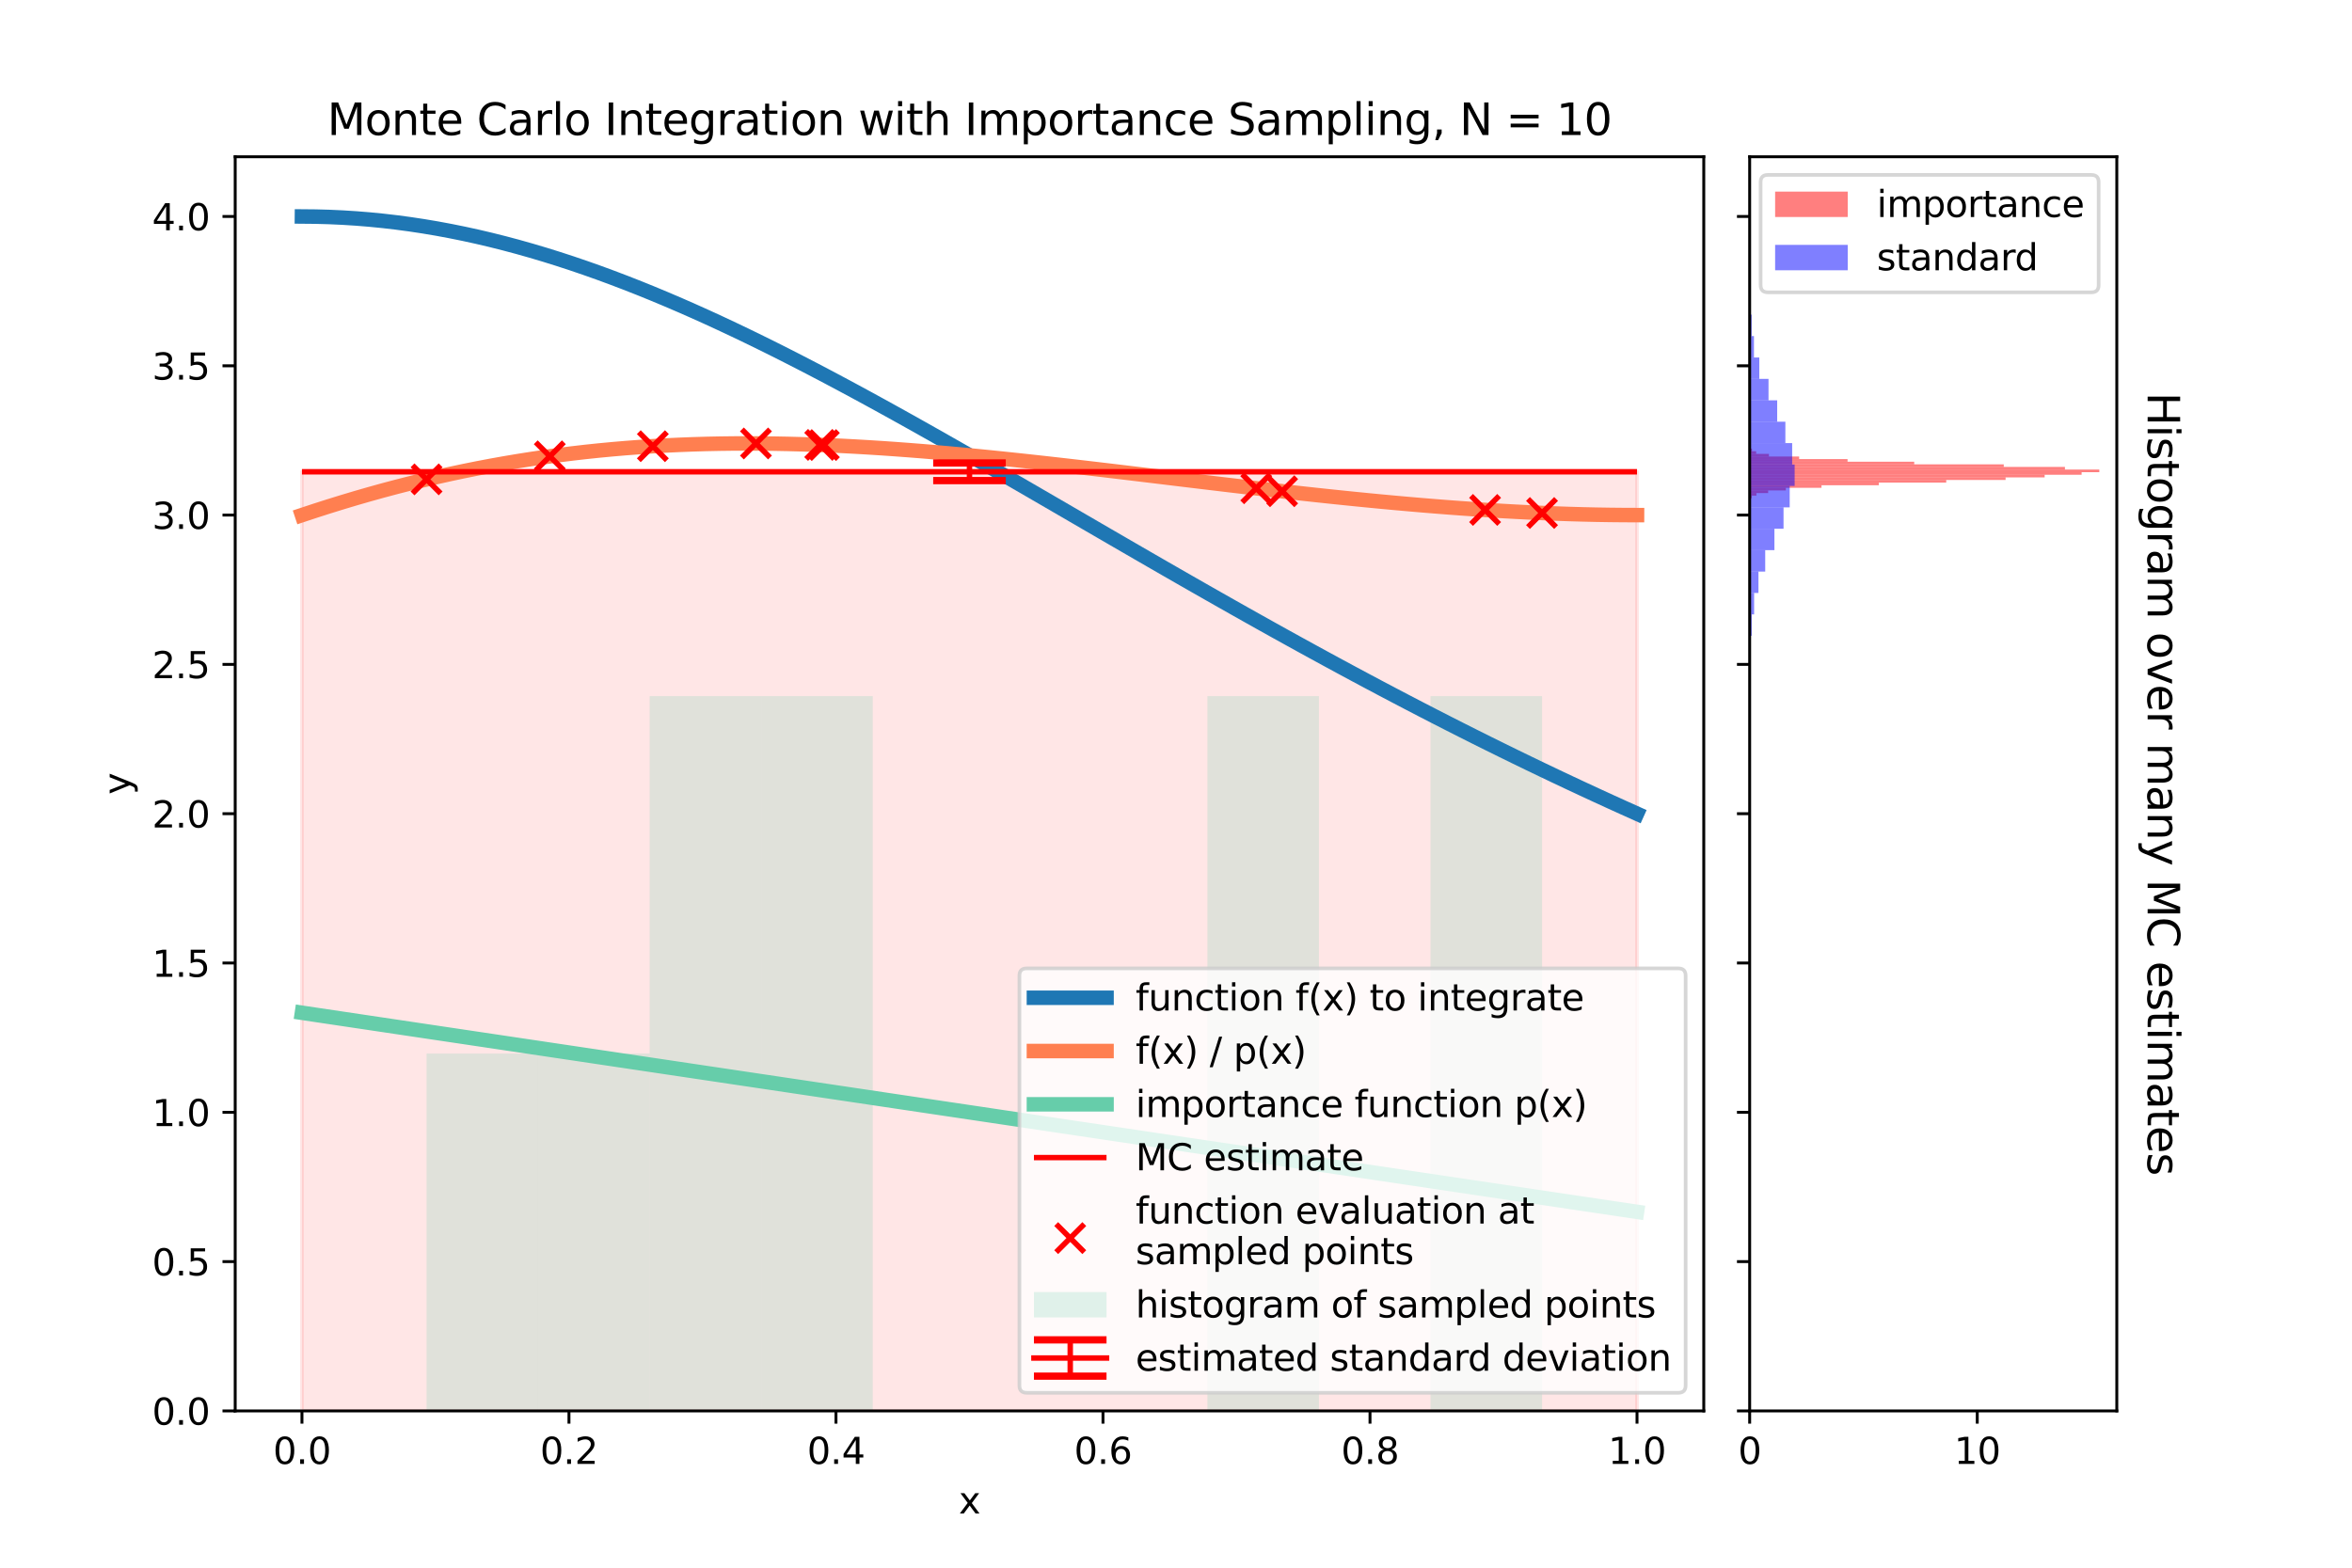 <?xml version="1.0" encoding="utf-8" standalone="no"?>
<!DOCTYPE svg PUBLIC "-//W3C//DTD SVG 1.1//EN"
  "http://www.w3.org/Graphics/SVG/1.1/DTD/svg11.dtd">
<svg xmlns:xlink="http://www.w3.org/1999/xlink" width="648pt" height="432pt" viewBox="0 0 648 432" xmlns="http://www.w3.org/2000/svg" version="1.1">
 <defs>
  <style type="text/css">*{stroke-linejoin: round; stroke-linecap: butt}</style>
 </defs>
 <g id="figure_1">
  <g id="patch_1">
   <path d="M 0 432 
L 648 432 
L 648 0 
L 0 0 
z
" style="fill: #ffffff"/>
  </g>
  <g id="axes_1">
   <g id="patch_2">
    <path d="M 64.8 388.8 
L 469.405 388.8 
L 469.405 43.2 
L 64.8 43.2 
z
" style="fill: #ffffff"/>
   </g>
   <g id="PolyCollection_1">
    <defs>
     <path id="mf35a4f5583" d="M 83.191 -43.2 
L 83.191 -301.995 
L 86.907 -301.995 
L 90.622 -301.995 
L 94.337 -301.995 
L 98.053 -301.995 
L 101.768 -301.995 
L 105.483 -301.995 
L 109.199 -301.995 
L 112.914 -301.995 
L 116.63 -301.995 
L 120.345 -301.995 
L 124.06 -301.995 
L 127.776 -301.995 
L 131.491 -301.995 
L 135.206 -301.995 
L 138.922 -301.995 
L 142.637 -301.995 
L 146.353 -301.995 
L 150.068 -301.995 
L 153.783 -301.995 
L 157.499 -301.995 
L 161.214 -301.995 
L 164.929 -301.995 
L 168.645 -301.995 
L 172.36 -301.995 
L 176.076 -301.995 
L 179.791 -301.995 
L 183.506 -301.995 
L 187.222 -301.995 
L 190.937 -301.995 
L 194.653 -301.995 
L 198.368 -301.995 
L 202.083 -301.995 
L 205.799 -301.995 
L 209.514 -301.995 
L 213.229 -301.995 
L 216.945 -301.995 
L 220.66 -301.995 
L 224.376 -301.995 
L 228.091 -301.995 
L 231.806 -301.995 
L 235.522 -301.995 
L 239.237 -301.995 
L 242.952 -301.995 
L 246.668 -301.995 
L 250.383 -301.995 
L 254.099 -301.995 
L 257.814 -301.995 
L 261.529 -301.995 
L 265.245 -301.995 
L 268.96 -301.995 
L 272.676 -301.995 
L 276.391 -301.995 
L 280.106 -301.995 
L 283.822 -301.995 
L 287.537 -301.995 
L 291.252 -301.995 
L 294.968 -301.995 
L 298.683 -301.995 
L 302.399 -301.995 
L 306.114 -301.995 
L 309.829 -301.995 
L 313.545 -301.995 
L 317.26 -301.995 
L 320.975 -301.995 
L 324.691 -301.995 
L 328.406 -301.995 
L 332.122 -301.995 
L 335.837 -301.995 
L 339.552 -301.995 
L 343.268 -301.995 
L 346.983 -301.995 
L 350.698 -301.995 
L 354.414 -301.995 
L 358.129 -301.995 
L 361.845 -301.995 
L 365.56 -301.995 
L 369.275 -301.995 
L 372.991 -301.995 
L 376.706 -301.995 
L 380.422 -301.995 
L 384.137 -301.995 
L 387.852 -301.995 
L 391.568 -301.995 
L 395.283 -301.995 
L 398.998 -301.995 
L 402.714 -301.995 
L 406.429 -301.995 
L 410.145 -301.995 
L 413.86 -301.995 
L 417.575 -301.995 
L 421.291 -301.995 
L 425.006 -301.995 
L 428.721 -301.995 
L 432.437 -301.995 
L 436.152 -301.995 
L 439.868 -301.995 
L 443.583 -301.995 
L 447.298 -301.995 
L 451.014 -301.995 
L 451.014 -43.2 
L 451.014 -43.2 
L 447.298 -43.2 
L 443.583 -43.2 
L 439.868 -43.2 
L 436.152 -43.2 
L 432.437 -43.2 
L 428.721 -43.2 
L 425.006 -43.2 
L 421.291 -43.2 
L 417.575 -43.2 
L 413.86 -43.2 
L 410.145 -43.2 
L 406.429 -43.2 
L 402.714 -43.2 
L 398.998 -43.2 
L 395.283 -43.2 
L 391.568 -43.2 
L 387.852 -43.2 
L 384.137 -43.2 
L 380.422 -43.2 
L 376.706 -43.2 
L 372.991 -43.2 
L 369.275 -43.2 
L 365.56 -43.2 
L 361.845 -43.2 
L 358.129 -43.2 
L 354.414 -43.2 
L 350.698 -43.2 
L 346.983 -43.2 
L 343.268 -43.2 
L 339.552 -43.2 
L 335.837 -43.2 
L 332.122 -43.2 
L 328.406 -43.2 
L 324.691 -43.2 
L 320.975 -43.2 
L 317.26 -43.2 
L 313.545 -43.2 
L 309.829 -43.2 
L 306.114 -43.2 
L 302.399 -43.2 
L 298.683 -43.2 
L 294.968 -43.2 
L 291.252 -43.2 
L 287.537 -43.2 
L 283.822 -43.2 
L 280.106 -43.2 
L 276.391 -43.2 
L 272.676 -43.2 
L 268.96 -43.2 
L 265.245 -43.2 
L 261.529 -43.2 
L 257.814 -43.2 
L 254.099 -43.2 
L 250.383 -43.2 
L 246.668 -43.2 
L 242.952 -43.2 
L 239.237 -43.2 
L 235.522 -43.2 
L 231.806 -43.2 
L 228.091 -43.2 
L 224.376 -43.2 
L 220.66 -43.2 
L 216.945 -43.2 
L 213.229 -43.2 
L 209.514 -43.2 
L 205.799 -43.2 
L 202.083 -43.2 
L 198.368 -43.2 
L 194.653 -43.2 
L 190.937 -43.2 
L 187.222 -43.2 
L 183.506 -43.2 
L 179.791 -43.2 
L 176.076 -43.2 
L 172.36 -43.2 
L 168.645 -43.2 
L 164.929 -43.2 
L 161.214 -43.2 
L 157.499 -43.2 
L 153.783 -43.2 
L 150.068 -43.2 
L 146.353 -43.2 
L 142.637 -43.2 
L 138.922 -43.2 
L 135.206 -43.2 
L 131.491 -43.2 
L 127.776 -43.2 
L 124.06 -43.2 
L 120.345 -43.2 
L 116.63 -43.2 
L 112.914 -43.2 
L 109.199 -43.2 
L 105.483 -43.2 
L 101.768 -43.2 
L 98.053 -43.2 
L 94.337 -43.2 
L 90.622 -43.2 
L 86.907 -43.2 
L 83.191 -43.2 
z
" style="stroke: #ff0000; stroke-opacity: 0.1"/>
    </defs>
    <g clip-path="url(#pd54dee3e2d)">
     <use xlink:href="#mf35a4f5583" x="0" y="432" style="fill: #ff0000; fill-opacity: 0.1; stroke: #ff0000; stroke-opacity: 0.1"/>
    </g>
   </g>
   <g id="patch_3">
    <path d="M 117.527 388.8 
L 148.259 388.8 
L 148.259 290.315 
L 117.527 290.315 
z
" clip-path="url(#pd54dee3e2d)" style="fill: #66cdaa; opacity: 0.2"/>
   </g>
   <g id="patch_4">
    <path d="M 148.259 388.8 
L 178.991 388.8 
L 178.991 290.315 
L 148.259 290.315 
z
" clip-path="url(#pd54dee3e2d)" style="fill: #66cdaa; opacity: 0.2"/>
   </g>
   <g id="patch_5">
    <path d="M 178.991 388.8 
L 209.723 388.8 
L 209.723 191.829 
L 178.991 191.829 
z
" clip-path="url(#pd54dee3e2d)" style="fill: #66cdaa; opacity: 0.2"/>
   </g>
   <g id="patch_6">
    <path d="M 209.723 388.8 
L 240.455 388.8 
L 240.455 191.829 
L 209.723 191.829 
z
" clip-path="url(#pd54dee3e2d)" style="fill: #66cdaa; opacity: 0.2"/>
   </g>
   <g id="patch_7">
    <path d="M 240.455 388.8 
L 271.187 388.8 
L 271.187 388.8 
L 240.455 388.8 
z
" clip-path="url(#pd54dee3e2d)" style="fill: #66cdaa; opacity: 0.2"/>
   </g>
   <g id="patch_8">
    <path d="M 271.187 388.8 
L 301.919 388.8 
L 301.919 388.8 
L 271.187 388.8 
z
" clip-path="url(#pd54dee3e2d)" style="fill: #66cdaa; opacity: 0.2"/>
   </g>
   <g id="patch_9">
    <path d="M 301.919 388.8 
L 332.651 388.8 
L 332.651 388.8 
L 301.919 388.8 
z
" clip-path="url(#pd54dee3e2d)" style="fill: #66cdaa; opacity: 0.2"/>
   </g>
   <g id="patch_10">
    <path d="M 332.651 388.8 
L 363.383 388.8 
L 363.383 191.829 
L 332.651 191.829 
z
" clip-path="url(#pd54dee3e2d)" style="fill: #66cdaa; opacity: 0.2"/>
   </g>
   <g id="patch_11">
    <path d="M 363.383 388.8 
L 394.115 388.8 
L 394.115 388.8 
L 363.383 388.8 
z
" clip-path="url(#pd54dee3e2d)" style="fill: #66cdaa; opacity: 0.2"/>
   </g>
   <g id="patch_12">
    <path d="M 394.115 388.8 
L 424.847 388.8 
L 424.847 191.829 
L 394.115 191.829 
z
" clip-path="url(#pd54dee3e2d)" style="fill: #66cdaa; opacity: 0.2"/>
   </g>
   <g id="matplotlib.axis_1">
    <g id="xtick_1">
     <g id="line2d_1">
      <defs>
       <path id="m8c0767fffb" d="M 0 0 
L 0 3.5 
" style="stroke: #000000; stroke-width: 0.8"/>
      </defs>
      <g>
       <use xlink:href="#m8c0767fffb" x="83.191" y="388.8" style="stroke: #000000; stroke-width: 0.8"/>
      </g>
     </g>
     <g id="text_1">
      <!-- 0.0 -->
      <g transform="translate(75.24 403.398)scale(0.1 -0.1)">
       <defs>
        <path id="DejaVuSans-30" d="M 2034 4250 
Q 1547 4250 1301 3770 
Q 1056 3291 1056 2328 
Q 1056 1369 1301 889 
Q 1547 409 2034 409 
Q 2525 409 2770 889 
Q 3016 1369 3016 2328 
Q 3016 3291 2770 3770 
Q 2525 4250 2034 4250 
z
M 2034 4750 
Q 2819 4750 3233 4129 
Q 3647 3509 3647 2328 
Q 3647 1150 3233 529 
Q 2819 -91 2034 -91 
Q 1250 -91 836 529 
Q 422 1150 422 2328 
Q 422 3509 836 4129 
Q 1250 4750 2034 4750 
z
" transform="scale(0.016)"/>
        <path id="DejaVuSans-2e" d="M 684 794 
L 1344 794 
L 1344 0 
L 684 0 
L 684 794 
z
" transform="scale(0.016)"/>
       </defs>
       <use xlink:href="#DejaVuSans-30"/>
       <use xlink:href="#DejaVuSans-2e" x="63.623"/>
       <use xlink:href="#DejaVuSans-30" x="95.41"/>
      </g>
     </g>
    </g>
    <g id="xtick_2">
     <g id="line2d_2">
      <g>
       <use xlink:href="#m8c0767fffb" x="156.756" y="388.8" style="stroke: #000000; stroke-width: 0.8"/>
      </g>
     </g>
     <g id="text_2">
      <!-- 0.2 -->
      <g transform="translate(148.804 403.398)scale(0.1 -0.1)">
       <defs>
        <path id="DejaVuSans-32" d="M 1228 531 
L 3431 531 
L 3431 0 
L 469 0 
L 469 531 
Q 828 903 1448 1529 
Q 2069 2156 2228 2338 
Q 2531 2678 2651 2914 
Q 2772 3150 2772 3378 
Q 2772 3750 2511 3984 
Q 2250 4219 1831 4219 
Q 1534 4219 1204 4116 
Q 875 4013 500 3803 
L 500 4441 
Q 881 4594 1212 4672 
Q 1544 4750 1819 4750 
Q 2544 4750 2975 4387 
Q 3406 4025 3406 3419 
Q 3406 3131 3298 2873 
Q 3191 2616 2906 2266 
Q 2828 2175 2409 1742 
Q 1991 1309 1228 531 
z
" transform="scale(0.016)"/>
       </defs>
       <use xlink:href="#DejaVuSans-30"/>
       <use xlink:href="#DejaVuSans-2e" x="63.623"/>
       <use xlink:href="#DejaVuSans-32" x="95.41"/>
      </g>
     </g>
    </g>
    <g id="xtick_3">
     <g id="line2d_3">
      <g>
       <use xlink:href="#m8c0767fffb" x="230.32" y="388.8" style="stroke: #000000; stroke-width: 0.8"/>
      </g>
     </g>
     <g id="text_3">
      <!-- 0.4 -->
      <g transform="translate(222.369 403.398)scale(0.1 -0.1)">
       <defs>
        <path id="DejaVuSans-34" d="M 2419 4116 
L 825 1625 
L 2419 1625 
L 2419 4116 
z
M 2253 4666 
L 3047 4666 
L 3047 1625 
L 3713 1625 
L 3713 1100 
L 3047 1100 
L 3047 0 
L 2419 0 
L 2419 1100 
L 313 1100 
L 313 1709 
L 2253 4666 
z
" transform="scale(0.016)"/>
       </defs>
       <use xlink:href="#DejaVuSans-30"/>
       <use xlink:href="#DejaVuSans-2e" x="63.623"/>
       <use xlink:href="#DejaVuSans-34" x="95.41"/>
      </g>
     </g>
    </g>
    <g id="xtick_4">
     <g id="line2d_4">
      <g>
       <use xlink:href="#m8c0767fffb" x="303.885" y="388.8" style="stroke: #000000; stroke-width: 0.8"/>
      </g>
     </g>
     <g id="text_4">
      <!-- 0.6 -->
      <g transform="translate(295.933 403.398)scale(0.1 -0.1)">
       <defs>
        <path id="DejaVuSans-36" d="M 2113 2584 
Q 1688 2584 1439 2293 
Q 1191 2003 1191 1497 
Q 1191 994 1439 701 
Q 1688 409 2113 409 
Q 2538 409 2786 701 
Q 3034 994 3034 1497 
Q 3034 2003 2786 2293 
Q 2538 2584 2113 2584 
z
M 3366 4563 
L 3366 3988 
Q 3128 4100 2886 4159 
Q 2644 4219 2406 4219 
Q 1781 4219 1451 3797 
Q 1122 3375 1075 2522 
Q 1259 2794 1537 2939 
Q 1816 3084 2150 3084 
Q 2853 3084 3261 2657 
Q 3669 2231 3669 1497 
Q 3669 778 3244 343 
Q 2819 -91 2113 -91 
Q 1303 -91 875 529 
Q 447 1150 447 2328 
Q 447 3434 972 4092 
Q 1497 4750 2381 4750 
Q 2619 4750 2861 4703 
Q 3103 4656 3366 4563 
z
" transform="scale(0.016)"/>
       </defs>
       <use xlink:href="#DejaVuSans-30"/>
       <use xlink:href="#DejaVuSans-2e" x="63.623"/>
       <use xlink:href="#DejaVuSans-36" x="95.41"/>
      </g>
     </g>
    </g>
    <g id="xtick_5">
     <g id="line2d_5">
      <g>
       <use xlink:href="#m8c0767fffb" x="377.449" y="388.8" style="stroke: #000000; stroke-width: 0.8"/>
      </g>
     </g>
     <g id="text_5">
      <!-- 0.8 -->
      <g transform="translate(369.498 403.398)scale(0.1 -0.1)">
       <defs>
        <path id="DejaVuSans-38" d="M 2034 2216 
Q 1584 2216 1326 1975 
Q 1069 1734 1069 1313 
Q 1069 891 1326 650 
Q 1584 409 2034 409 
Q 2484 409 2743 651 
Q 3003 894 3003 1313 
Q 3003 1734 2745 1975 
Q 2488 2216 2034 2216 
z
M 1403 2484 
Q 997 2584 770 2862 
Q 544 3141 544 3541 
Q 544 4100 942 4425 
Q 1341 4750 2034 4750 
Q 2731 4750 3128 4425 
Q 3525 4100 3525 3541 
Q 3525 3141 3298 2862 
Q 3072 2584 2669 2484 
Q 3125 2378 3379 2068 
Q 3634 1759 3634 1313 
Q 3634 634 3220 271 
Q 2806 -91 2034 -91 
Q 1263 -91 848 271 
Q 434 634 434 1313 
Q 434 1759 690 2068 
Q 947 2378 1403 2484 
z
M 1172 3481 
Q 1172 3119 1398 2916 
Q 1625 2713 2034 2713 
Q 2441 2713 2670 2916 
Q 2900 3119 2900 3481 
Q 2900 3844 2670 4047 
Q 2441 4250 2034 4250 
Q 1625 4250 1398 4047 
Q 1172 3844 1172 3481 
z
" transform="scale(0.016)"/>
       </defs>
       <use xlink:href="#DejaVuSans-30"/>
       <use xlink:href="#DejaVuSans-2e" x="63.623"/>
       <use xlink:href="#DejaVuSans-38" x="95.41"/>
      </g>
     </g>
    </g>
    <g id="xtick_6">
     <g id="line2d_6">
      <g>
       <use xlink:href="#m8c0767fffb" x="451.014" y="388.8" style="stroke: #000000; stroke-width: 0.8"/>
      </g>
     </g>
     <g id="text_6">
      <!-- 1.0 -->
      <g transform="translate(443.062 403.398)scale(0.1 -0.1)">
       <defs>
        <path id="DejaVuSans-31" d="M 794 531 
L 1825 531 
L 1825 4091 
L 703 3866 
L 703 4441 
L 1819 4666 
L 2450 4666 
L 2450 531 
L 3481 531 
L 3481 0 
L 794 0 
L 794 531 
z
" transform="scale(0.016)"/>
       </defs>
       <use xlink:href="#DejaVuSans-31"/>
       <use xlink:href="#DejaVuSans-2e" x="63.623"/>
       <use xlink:href="#DejaVuSans-30" x="95.41"/>
      </g>
     </g>
    </g>
    <g id="text_7">
     <!-- x -->
     <g transform="translate(264.143 417.077)scale(0.1 -0.1)">
      <defs>
       <path id="DejaVuSans-78" d="M 3513 3500 
L 2247 1797 
L 3578 0 
L 2900 0 
L 1881 1375 
L 863 0 
L 184 0 
L 1544 1831 
L 300 3500 
L 978 3500 
L 1906 2253 
L 2834 3500 
L 3513 3500 
z
" transform="scale(0.016)"/>
      </defs>
      <use xlink:href="#DejaVuSans-78"/>
     </g>
    </g>
   </g>
   <g id="matplotlib.axis_2">
    <g id="ytick_1">
     <g id="line2d_7">
      <defs>
       <path id="m9d0d494d90" d="M 0 0 
L -3.5 0 
" style="stroke: #000000; stroke-width: 0.8"/>
      </defs>
      <g>
       <use xlink:href="#m9d0d494d90" x="64.8" y="388.8" style="stroke: #000000; stroke-width: 0.8"/>
      </g>
     </g>
     <g id="text_8">
      <!-- 0.0 -->
      <g transform="translate(41.897 392.599)scale(0.1 -0.1)">
       <use xlink:href="#DejaVuSans-30"/>
       <use xlink:href="#DejaVuSans-2e" x="63.623"/>
       <use xlink:href="#DejaVuSans-30" x="95.41"/>
      </g>
     </g>
    </g>
    <g id="ytick_2">
     <g id="line2d_8">
      <g>
       <use xlink:href="#m9d0d494d90" x="64.8" y="347.657" style="stroke: #000000; stroke-width: 0.8"/>
      </g>
     </g>
     <g id="text_9">
      <!-- 0.5 -->
      <g transform="translate(41.897 351.456)scale(0.1 -0.1)">
       <defs>
        <path id="DejaVuSans-35" d="M 691 4666 
L 3169 4666 
L 3169 4134 
L 1269 4134 
L 1269 2991 
Q 1406 3038 1543 3061 
Q 1681 3084 1819 3084 
Q 2600 3084 3056 2656 
Q 3513 2228 3513 1497 
Q 3513 744 3044 326 
Q 2575 -91 1722 -91 
Q 1428 -91 1123 -41 
Q 819 9 494 109 
L 494 744 
Q 775 591 1075 516 
Q 1375 441 1709 441 
Q 2250 441 2565 725 
Q 2881 1009 2881 1497 
Q 2881 1984 2565 2268 
Q 2250 2553 1709 2553 
Q 1456 2553 1204 2497 
Q 953 2441 691 2322 
L 691 4666 
z
" transform="scale(0.016)"/>
       </defs>
       <use xlink:href="#DejaVuSans-30"/>
       <use xlink:href="#DejaVuSans-2e" x="63.623"/>
       <use xlink:href="#DejaVuSans-35" x="95.41"/>
      </g>
     </g>
    </g>
    <g id="ytick_3">
     <g id="line2d_9">
      <g>
       <use xlink:href="#m9d0d494d90" x="64.8" y="306.514" style="stroke: #000000; stroke-width: 0.8"/>
      </g>
     </g>
     <g id="text_10">
      <!-- 1.0 -->
      <g transform="translate(41.897 310.314)scale(0.1 -0.1)">
       <use xlink:href="#DejaVuSans-31"/>
       <use xlink:href="#DejaVuSans-2e" x="63.623"/>
       <use xlink:href="#DejaVuSans-30" x="95.41"/>
      </g>
     </g>
    </g>
    <g id="ytick_4">
     <g id="line2d_10">
      <g>
       <use xlink:href="#m9d0d494d90" x="64.8" y="265.371" style="stroke: #000000; stroke-width: 0.8"/>
      </g>
     </g>
     <g id="text_11">
      <!-- 1.5 -->
      <g transform="translate(41.897 269.171)scale(0.1 -0.1)">
       <use xlink:href="#DejaVuSans-31"/>
       <use xlink:href="#DejaVuSans-2e" x="63.623"/>
       <use xlink:href="#DejaVuSans-35" x="95.41"/>
      </g>
     </g>
    </g>
    <g id="ytick_5">
     <g id="line2d_11">
      <g>
       <use xlink:href="#m9d0d494d90" x="64.8" y="224.229" style="stroke: #000000; stroke-width: 0.8"/>
      </g>
     </g>
     <g id="text_12">
      <!-- 2.0 -->
      <g transform="translate(41.897 228.028)scale(0.1 -0.1)">
       <use xlink:href="#DejaVuSans-32"/>
       <use xlink:href="#DejaVuSans-2e" x="63.623"/>
       <use xlink:href="#DejaVuSans-30" x="95.41"/>
      </g>
     </g>
    </g>
    <g id="ytick_6">
     <g id="line2d_12">
      <g>
       <use xlink:href="#m9d0d494d90" x="64.8" y="183.086" style="stroke: #000000; stroke-width: 0.8"/>
      </g>
     </g>
     <g id="text_13">
      <!-- 2.5 -->
      <g transform="translate(41.897 186.885)scale(0.1 -0.1)">
       <use xlink:href="#DejaVuSans-32"/>
       <use xlink:href="#DejaVuSans-2e" x="63.623"/>
       <use xlink:href="#DejaVuSans-35" x="95.41"/>
      </g>
     </g>
    </g>
    <g id="ytick_7">
     <g id="line2d_13">
      <g>
       <use xlink:href="#m9d0d494d90" x="64.8" y="141.943" style="stroke: #000000; stroke-width: 0.8"/>
      </g>
     </g>
     <g id="text_14">
      <!-- 3.0 -->
      <g transform="translate(41.897 145.742)scale(0.1 -0.1)">
       <defs>
        <path id="DejaVuSans-33" d="M 2597 2516 
Q 3050 2419 3304 2112 
Q 3559 1806 3559 1356 
Q 3559 666 3084 287 
Q 2609 -91 1734 -91 
Q 1441 -91 1130 -33 
Q 819 25 488 141 
L 488 750 
Q 750 597 1062 519 
Q 1375 441 1716 441 
Q 2309 441 2620 675 
Q 2931 909 2931 1356 
Q 2931 1769 2642 2001 
Q 2353 2234 1838 2234 
L 1294 2234 
L 1294 2753 
L 1863 2753 
Q 2328 2753 2575 2939 
Q 2822 3125 2822 3475 
Q 2822 3834 2567 4026 
Q 2313 4219 1838 4219 
Q 1578 4219 1281 4162 
Q 984 4106 628 3988 
L 628 4550 
Q 988 4650 1302 4700 
Q 1616 4750 1894 4750 
Q 2613 4750 3031 4423 
Q 3450 4097 3450 3541 
Q 3450 3153 3228 2886 
Q 3006 2619 2597 2516 
z
" transform="scale(0.016)"/>
       </defs>
       <use xlink:href="#DejaVuSans-33"/>
       <use xlink:href="#DejaVuSans-2e" x="63.623"/>
       <use xlink:href="#DejaVuSans-30" x="95.41"/>
      </g>
     </g>
    </g>
    <g id="ytick_8">
     <g id="line2d_14">
      <g>
       <use xlink:href="#m9d0d494d90" x="64.8" y="100.8" style="stroke: #000000; stroke-width: 0.8"/>
      </g>
     </g>
     <g id="text_15">
      <!-- 3.5 -->
      <g transform="translate(41.897 104.599)scale(0.1 -0.1)">
       <use xlink:href="#DejaVuSans-33"/>
       <use xlink:href="#DejaVuSans-2e" x="63.623"/>
       <use xlink:href="#DejaVuSans-35" x="95.41"/>
      </g>
     </g>
    </g>
    <g id="ytick_9">
     <g id="line2d_15">
      <g>
       <use xlink:href="#m9d0d494d90" x="64.8" y="59.657" style="stroke: #000000; stroke-width: 0.8"/>
      </g>
     </g>
     <g id="text_16">
      <!-- 4.0 -->
      <g transform="translate(41.897 63.456)scale(0.1 -0.1)">
       <use xlink:href="#DejaVuSans-34"/>
       <use xlink:href="#DejaVuSans-2e" x="63.623"/>
       <use xlink:href="#DejaVuSans-30" x="95.41"/>
      </g>
     </g>
    </g>
    <g id="text_17">
     <!-- y -->
     <g transform="translate(35.817 218.959)rotate(-90)scale(0.1 -0.1)">
      <defs>
       <path id="DejaVuSans-79" d="M 2059 -325 
Q 1816 -950 1584 -1140 
Q 1353 -1331 966 -1331 
L 506 -1331 
L 506 -850 
L 844 -850 
Q 1081 -850 1212 -737 
Q 1344 -625 1503 -206 
L 1606 56 
L 191 3500 
L 800 3500 
L 1894 763 
L 2988 3500 
L 3597 3500 
L 2059 -325 
z
" transform="scale(0.016)"/>
      </defs>
      <use xlink:href="#DejaVuSans-79"/>
     </g>
    </g>
   </g>
   <g id="line2d_16">
    <path d="M 83.191 59.657 
L 86.907 59.691 
L 90.622 59.791 
L 94.337 59.959 
L 98.053 60.194 
L 101.768 60.495 
L 105.483 60.862 
L 109.199 61.295 
L 112.914 61.792 
L 116.63 62.355 
L 120.345 62.981 
L 124.06 63.671 
L 127.776 64.423 
L 131.491 65.236 
L 135.206 66.11 
L 138.922 67.044 
L 142.637 68.035 
L 146.353 69.085 
L 150.068 70.19 
L 153.783 71.35 
L 157.499 72.563 
L 161.214 73.829 
L 164.929 75.146 
L 168.645 76.513 
L 172.36 77.927 
L 176.076 79.388 
L 179.791 80.894 
L 183.506 82.444 
L 187.222 84.036 
L 190.937 85.668 
L 194.653 87.339 
L 198.368 89.048 
L 202.083 90.793 
L 205.799 92.571 
L 209.514 94.383 
L 213.229 96.225 
L 216.945 98.097 
L 220.66 99.997 
L 224.376 101.923 
L 228.091 103.874 
L 231.806 105.849 
L 235.522 107.845 
L 239.237 109.861 
L 242.952 111.896 
L 246.668 113.949 
L 250.383 116.017 
L 254.099 118.1 
L 257.814 120.196 
L 261.529 122.304 
L 265.245 124.423 
L 268.96 126.551 
L 272.676 128.686 
L 276.391 130.829 
L 280.106 132.977 
L 283.822 135.129 
L 287.537 137.285 
L 291.252 139.443 
L 294.968 141.602 
L 298.683 143.762 
L 302.399 145.92 
L 306.114 148.077 
L 309.829 150.231 
L 313.545 152.382 
L 317.26 154.528 
L 320.975 156.669 
L 324.691 158.804 
L 328.406 160.932 
L 332.122 163.053 
L 335.837 165.165 
L 339.552 167.269 
L 343.268 169.364 
L 346.983 171.449 
L 350.698 173.523 
L 354.414 175.586 
L 358.129 177.638 
L 361.845 179.677 
L 365.56 181.704 
L 369.275 183.719 
L 372.991 185.72 
L 376.706 187.707 
L 380.422 189.681 
L 384.137 191.64 
L 387.852 193.585 
L 391.568 195.515 
L 395.283 197.43 
L 398.998 199.329 
L 402.714 201.213 
L 406.429 203.082 
L 410.145 204.934 
L 413.86 206.77 
L 417.575 208.591 
L 421.291 210.394 
L 425.006 212.182 
L 428.721 213.953 
L 432.437 215.707 
L 436.152 217.445 
L 439.868 219.166 
L 443.583 220.87 
L 447.298 222.558 
L 451.014 224.229 
" clip-path="url(#pd54dee3e2d)" style="fill: none; stroke: #1f77b4; stroke-width: 4; stroke-linecap: square"/>
   </g>
   <g id="line2d_17">
    <path d="M 83.191 141.943 
L 86.907 140.715 
L 90.622 139.526 
L 94.337 138.375 
L 98.053 137.264 
L 101.768 136.192 
L 105.483 135.16 
L 109.199 134.169 
L 112.914 133.218 
L 116.63 132.308 
L 120.345 131.438 
L 124.06 130.609 
L 127.776 129.822 
L 131.491 129.075 
L 135.206 128.368 
L 138.922 127.703 
L 142.637 127.077 
L 146.353 126.492 
L 150.068 125.947 
L 153.783 125.44 
L 157.499 124.973 
L 161.214 124.545 
L 164.929 124.155 
L 168.645 123.802 
L 172.36 123.486 
L 176.076 123.206 
L 179.791 122.963 
L 183.506 122.754 
L 187.222 122.58 
L 190.937 122.439 
L 194.653 122.33 
L 198.368 122.254 
L 202.083 122.209 
L 205.799 122.194 
L 209.514 122.209 
L 213.229 122.252 
L 216.945 122.322 
L 220.66 122.42 
L 224.376 122.543 
L 228.091 122.69 
L 231.806 122.861 
L 235.522 123.056 
L 239.237 123.272 
L 242.952 123.508 
L 246.668 123.765 
L 250.383 124.04 
L 254.099 124.333 
L 257.814 124.643 
L 261.529 124.969 
L 265.245 125.31 
L 268.96 125.665 
L 272.676 126.032 
L 276.391 126.412 
L 280.106 126.802 
L 283.822 127.202 
L 287.537 127.612 
L 291.252 128.029 
L 294.968 128.454 
L 298.683 128.884 
L 302.399 129.321 
L 306.114 129.761 
L 309.829 130.205 
L 313.545 130.652 
L 317.26 131.101 
L 320.975 131.55 
L 324.691 132 
L 328.406 132.448 
L 332.122 132.896 
L 335.837 133.34 
L 339.552 133.782 
L 343.268 134.22 
L 346.983 134.653 
L 350.698 135.08 
L 354.414 135.502 
L 358.129 135.916 
L 361.845 136.322 
L 365.56 136.72 
L 369.275 137.109 
L 372.991 137.488 
L 376.706 137.857 
L 380.422 138.214 
L 384.137 138.559 
L 387.852 138.891 
L 391.568 139.21 
L 395.283 139.515 
L 398.998 139.805 
L 402.714 140.08 
L 406.429 140.339 
L 410.145 140.581 
L 413.86 140.806 
L 417.575 141.012 
L 421.291 141.2 
L 425.006 141.368 
L 428.721 141.516 
L 432.437 141.644 
L 436.152 141.749 
L 439.868 141.833 
L 443.583 141.893 
L 447.298 141.93 
L 451.014 141.943 
" clip-path="url(#pd54dee3e2d)" style="fill: none; stroke: #ff7f50; stroke-width: 4; stroke-linecap: square"/>
   </g>
   <g id="line2d_18">
    <path d="M 83.191 279.086 
L 86.907 279.64 
L 90.622 280.194 
L 94.337 280.748 
L 98.053 281.302 
L 101.768 281.856 
L 105.483 282.41 
L 109.199 282.965 
L 112.914 283.519 
L 116.63 284.073 
L 120.345 284.627 
L 124.06 285.181 
L 127.776 285.735 
L 131.491 286.289 
L 135.206 286.843 
L 138.922 287.397 
L 142.637 287.952 
L 146.353 288.506 
L 150.068 289.06 
L 153.783 289.614 
L 157.499 290.168 
L 161.214 290.722 
L 164.929 291.276 
L 168.645 291.83 
L 172.36 292.384 
L 176.076 292.939 
L 179.791 293.493 
L 183.506 294.047 
L 187.222 294.601 
L 190.937 295.155 
L 194.653 295.709 
L 198.368 296.263 
L 202.083 296.817 
L 205.799 297.371 
L 209.514 297.926 
L 213.229 298.48 
L 216.945 299.034 
L 220.66 299.588 
L 224.376 300.142 
L 228.091 300.696 
L 231.806 301.25 
L 235.522 301.804 
L 239.237 302.358 
L 242.952 302.913 
L 246.668 303.467 
L 250.383 304.021 
L 254.099 304.575 
L 257.814 305.129 
L 261.529 305.683 
L 265.245 306.237 
L 268.96 306.791 
L 272.676 307.345 
L 276.391 307.9 
L 280.106 308.454 
L 283.822 309.008 
L 287.537 309.562 
L 291.252 310.116 
L 294.968 310.67 
L 298.683 311.224 
L 302.399 311.778 
L 306.114 312.332 
L 309.829 312.887 
L 313.545 313.441 
L 317.26 313.995 
L 320.975 314.549 
L 324.691 315.103 
L 328.406 315.657 
L 332.122 316.211 
L 335.837 316.765 
L 339.552 317.319 
L 343.268 317.874 
L 346.983 318.428 
L 350.698 318.982 
L 354.414 319.536 
L 358.129 320.09 
L 361.845 320.644 
L 365.56 321.198 
L 369.275 321.752 
L 372.991 322.306 
L 376.706 322.861 
L 380.422 323.415 
L 384.137 323.969 
L 387.852 324.523 
L 391.568 325.077 
L 395.283 325.631 
L 398.998 326.185 
L 402.714 326.739 
L 406.429 327.294 
L 410.145 327.848 
L 413.86 328.402 
L 417.575 328.956 
L 421.291 329.51 
L 425.006 330.064 
L 428.721 330.618 
L 432.437 331.172 
L 436.152 331.726 
L 439.868 332.281 
L 443.583 332.835 
L 447.298 333.389 
L 451.014 333.943 
" clip-path="url(#pd54dee3e2d)" style="fill: none; stroke: #66cdaa; stroke-width: 4; stroke-linecap: square"/>
   </g>
   <g id="LineCollection_1">
    <path d="M 83.191 130.005 
L 451.014 130.005 
" clip-path="url(#pd54dee3e2d)" style="fill: none; stroke: #ff0000; stroke-width: 1.5"/>
   </g>
   <g id="PathCollection_1">
    <defs>
     <path id="m0f1247b5d8" d="M -3.873 3.873 
L 3.873 -3.873 
M -3.873 -3.873 
L 3.873 3.873 
" style="stroke: #ff0000; stroke-width: 1.5"/>
    </defs>
    <g clip-path="url(#pd54dee3e2d)">
     <use xlink:href="#m0f1247b5d8" x="151.477" y="125.75" style="fill: #ff0000; stroke: #ff0000; stroke-width: 1.5"/>
     <use xlink:href="#m0f1247b5d8" x="346.102" y="134.551" style="fill: #ff0000; stroke: #ff0000; stroke-width: 1.5"/>
     <use xlink:href="#m0f1247b5d8" x="179.865" y="122.958" style="fill: #ff0000; stroke: #ff0000; stroke-width: 1.5"/>
     <use xlink:href="#m0f1247b5d8" x="409.159" y="140.518" style="fill: #ff0000; stroke: #ff0000; stroke-width: 1.5"/>
     <use xlink:href="#m0f1247b5d8" x="117.527" y="132.094" style="fill: #ff0000; stroke: #ff0000; stroke-width: 1.5"/>
     <use xlink:href="#m0f1247b5d8" x="208.273" y="122.201" style="fill: #ff0000; stroke: #ff0000; stroke-width: 1.5"/>
     <use xlink:href="#m0f1247b5d8" x="353.246" y="135.37" style="fill: #ff0000; stroke: #ff0000; stroke-width: 1.5"/>
     <use xlink:href="#m0f1247b5d8" x="225.969" y="122.603" style="fill: #ff0000; stroke: #ff0000; stroke-width: 1.5"/>
     <use xlink:href="#m0f1247b5d8" x="226.991" y="122.644" style="fill: #ff0000; stroke: #ff0000; stroke-width: 1.5"/>
     <use xlink:href="#m0f1247b5d8" x="424.847" y="141.361" style="fill: #ff0000; stroke: #ff0000; stroke-width: 1.5"/>
    </g>
   </g>
   <g id="patch_13">
    <path d="M 64.8 388.8 
L 64.8 43.2 
" style="fill: none; stroke: #000000; stroke-width: 0.8; stroke-linejoin: miter; stroke-linecap: square"/>
   </g>
   <g id="patch_14">
    <path d="M 469.405 388.8 
L 469.405 43.2 
" style="fill: none; stroke: #000000; stroke-width: 0.8; stroke-linejoin: miter; stroke-linecap: square"/>
   </g>
   <g id="patch_15">
    <path d="M 64.8 388.8 
L 469.405 388.8 
" style="fill: none; stroke: #000000; stroke-width: 0.8; stroke-linejoin: miter; stroke-linecap: square"/>
   </g>
   <g id="patch_16">
    <path d="M 64.8 43.2 
L 469.405 43.2 
" style="fill: none; stroke: #000000; stroke-width: 0.8; stroke-linejoin: miter; stroke-linecap: square"/>
   </g>
   <g id="LineCollection_2">
    <path d="M 267.102 132.434 
L 267.102 127.576 
" clip-path="url(#pd54dee3e2d)" style="fill: none; stroke: #ff0000; stroke-width: 1.5"/>
   </g>
   <g id="line2d_19">
    <defs>
     <path id="mfdf0e043a6" d="M 10 0 
L -10 -0 
" style="stroke: #ff0000; stroke-width: 2"/>
    </defs>
    <g clip-path="url(#pd54dee3e2d)">
     <use xlink:href="#mfdf0e043a6" x="267.102" y="132.434" style="fill: #ff0000; stroke: #ff0000; stroke-width: 2"/>
    </g>
   </g>
   <g id="line2d_20">
    <g clip-path="url(#pd54dee3e2d)">
     <use xlink:href="#mfdf0e043a6" x="267.102" y="127.576" style="fill: #ff0000; stroke: #ff0000; stroke-width: 2"/>
    </g>
   </g>
   <g id="text_18">
    <!-- Monte Carlo Integration with Importance Sampling, N = 10 -->
    <g transform="translate(90.164 37.2)scale(0.12 -0.12)">
     <defs>
      <path id="DejaVuSans-4d" d="M 628 4666 
L 1569 4666 
L 2759 1491 
L 3956 4666 
L 4897 4666 
L 4897 0 
L 4281 0 
L 4281 4097 
L 3078 897 
L 2444 897 
L 1241 4097 
L 1241 0 
L 628 0 
L 628 4666 
z
" transform="scale(0.016)"/>
      <path id="DejaVuSans-6f" d="M 1959 3097 
Q 1497 3097 1228 2736 
Q 959 2375 959 1747 
Q 959 1119 1226 758 
Q 1494 397 1959 397 
Q 2419 397 2687 759 
Q 2956 1122 2956 1747 
Q 2956 2369 2687 2733 
Q 2419 3097 1959 3097 
z
M 1959 3584 
Q 2709 3584 3137 3096 
Q 3566 2609 3566 1747 
Q 3566 888 3137 398 
Q 2709 -91 1959 -91 
Q 1206 -91 779 398 
Q 353 888 353 1747 
Q 353 2609 779 3096 
Q 1206 3584 1959 3584 
z
" transform="scale(0.016)"/>
      <path id="DejaVuSans-6e" d="M 3513 2113 
L 3513 0 
L 2938 0 
L 2938 2094 
Q 2938 2591 2744 2837 
Q 2550 3084 2163 3084 
Q 1697 3084 1428 2787 
Q 1159 2491 1159 1978 
L 1159 0 
L 581 0 
L 581 3500 
L 1159 3500 
L 1159 2956 
Q 1366 3272 1645 3428 
Q 1925 3584 2291 3584 
Q 2894 3584 3203 3211 
Q 3513 2838 3513 2113 
z
" transform="scale(0.016)"/>
      <path id="DejaVuSans-74" d="M 1172 4494 
L 1172 3500 
L 2356 3500 
L 2356 3053 
L 1172 3053 
L 1172 1153 
Q 1172 725 1289 603 
Q 1406 481 1766 481 
L 2356 481 
L 2356 0 
L 1766 0 
Q 1100 0 847 248 
Q 594 497 594 1153 
L 594 3053 
L 172 3053 
L 172 3500 
L 594 3500 
L 594 4494 
L 1172 4494 
z
" transform="scale(0.016)"/>
      <path id="DejaVuSans-65" d="M 3597 1894 
L 3597 1613 
L 953 1613 
Q 991 1019 1311 708 
Q 1631 397 2203 397 
Q 2534 397 2845 478 
Q 3156 559 3463 722 
L 3463 178 
Q 3153 47 2828 -22 
Q 2503 -91 2169 -91 
Q 1331 -91 842 396 
Q 353 884 353 1716 
Q 353 2575 817 3079 
Q 1281 3584 2069 3584 
Q 2775 3584 3186 3129 
Q 3597 2675 3597 1894 
z
M 3022 2063 
Q 3016 2534 2758 2815 
Q 2500 3097 2075 3097 
Q 1594 3097 1305 2825 
Q 1016 2553 972 2059 
L 3022 2063 
z
" transform="scale(0.016)"/>
      <path id="DejaVuSans-20" transform="scale(0.016)"/>
      <path id="DejaVuSans-43" d="M 4122 4306 
L 4122 3641 
Q 3803 3938 3442 4084 
Q 3081 4231 2675 4231 
Q 1875 4231 1450 3742 
Q 1025 3253 1025 2328 
Q 1025 1406 1450 917 
Q 1875 428 2675 428 
Q 3081 428 3442 575 
Q 3803 722 4122 1019 
L 4122 359 
Q 3791 134 3420 21 
Q 3050 -91 2638 -91 
Q 1578 -91 968 557 
Q 359 1206 359 2328 
Q 359 3453 968 4101 
Q 1578 4750 2638 4750 
Q 3056 4750 3426 4639 
Q 3797 4528 4122 4306 
z
" transform="scale(0.016)"/>
      <path id="DejaVuSans-61" d="M 2194 1759 
Q 1497 1759 1228 1600 
Q 959 1441 959 1056 
Q 959 750 1161 570 
Q 1363 391 1709 391 
Q 2188 391 2477 730 
Q 2766 1069 2766 1631 
L 2766 1759 
L 2194 1759 
z
M 3341 1997 
L 3341 0 
L 2766 0 
L 2766 531 
Q 2569 213 2275 61 
Q 1981 -91 1556 -91 
Q 1019 -91 701 211 
Q 384 513 384 1019 
Q 384 1609 779 1909 
Q 1175 2209 1959 2209 
L 2766 2209 
L 2766 2266 
Q 2766 2663 2505 2880 
Q 2244 3097 1772 3097 
Q 1472 3097 1187 3025 
Q 903 2953 641 2809 
L 641 3341 
Q 956 3463 1253 3523 
Q 1550 3584 1831 3584 
Q 2591 3584 2966 3190 
Q 3341 2797 3341 1997 
z
" transform="scale(0.016)"/>
      <path id="DejaVuSans-72" d="M 2631 2963 
Q 2534 3019 2420 3045 
Q 2306 3072 2169 3072 
Q 1681 3072 1420 2755 
Q 1159 2438 1159 1844 
L 1159 0 
L 581 0 
L 581 3500 
L 1159 3500 
L 1159 2956 
Q 1341 3275 1631 3429 
Q 1922 3584 2338 3584 
Q 2397 3584 2469 3576 
Q 2541 3569 2628 3553 
L 2631 2963 
z
" transform="scale(0.016)"/>
      <path id="DejaVuSans-6c" d="M 603 4863 
L 1178 4863 
L 1178 0 
L 603 0 
L 603 4863 
z
" transform="scale(0.016)"/>
      <path id="DejaVuSans-49" d="M 628 4666 
L 1259 4666 
L 1259 0 
L 628 0 
L 628 4666 
z
" transform="scale(0.016)"/>
      <path id="DejaVuSans-67" d="M 2906 1791 
Q 2906 2416 2648 2759 
Q 2391 3103 1925 3103 
Q 1463 3103 1205 2759 
Q 947 2416 947 1791 
Q 947 1169 1205 825 
Q 1463 481 1925 481 
Q 2391 481 2648 825 
Q 2906 1169 2906 1791 
z
M 3481 434 
Q 3481 -459 3084 -895 
Q 2688 -1331 1869 -1331 
Q 1566 -1331 1297 -1286 
Q 1028 -1241 775 -1147 
L 775 -588 
Q 1028 -725 1275 -790 
Q 1522 -856 1778 -856 
Q 2344 -856 2625 -561 
Q 2906 -266 2906 331 
L 2906 616 
Q 2728 306 2450 153 
Q 2172 0 1784 0 
Q 1141 0 747 490 
Q 353 981 353 1791 
Q 353 2603 747 3093 
Q 1141 3584 1784 3584 
Q 2172 3584 2450 3431 
Q 2728 3278 2906 2969 
L 2906 3500 
L 3481 3500 
L 3481 434 
z
" transform="scale(0.016)"/>
      <path id="DejaVuSans-69" d="M 603 3500 
L 1178 3500 
L 1178 0 
L 603 0 
L 603 3500 
z
M 603 4863 
L 1178 4863 
L 1178 4134 
L 603 4134 
L 603 4863 
z
" transform="scale(0.016)"/>
      <path id="DejaVuSans-77" d="M 269 3500 
L 844 3500 
L 1563 769 
L 2278 3500 
L 2956 3500 
L 3675 769 
L 4391 3500 
L 4966 3500 
L 4050 0 
L 3372 0 
L 2619 2869 
L 1863 0 
L 1184 0 
L 269 3500 
z
" transform="scale(0.016)"/>
      <path id="DejaVuSans-68" d="M 3513 2113 
L 3513 0 
L 2938 0 
L 2938 2094 
Q 2938 2591 2744 2837 
Q 2550 3084 2163 3084 
Q 1697 3084 1428 2787 
Q 1159 2491 1159 1978 
L 1159 0 
L 581 0 
L 581 4863 
L 1159 4863 
L 1159 2956 
Q 1366 3272 1645 3428 
Q 1925 3584 2291 3584 
Q 2894 3584 3203 3211 
Q 3513 2838 3513 2113 
z
" transform="scale(0.016)"/>
      <path id="DejaVuSans-6d" d="M 3328 2828 
Q 3544 3216 3844 3400 
Q 4144 3584 4550 3584 
Q 5097 3584 5394 3201 
Q 5691 2819 5691 2113 
L 5691 0 
L 5113 0 
L 5113 2094 
Q 5113 2597 4934 2840 
Q 4756 3084 4391 3084 
Q 3944 3084 3684 2787 
Q 3425 2491 3425 1978 
L 3425 0 
L 2847 0 
L 2847 2094 
Q 2847 2600 2669 2842 
Q 2491 3084 2119 3084 
Q 1678 3084 1418 2786 
Q 1159 2488 1159 1978 
L 1159 0 
L 581 0 
L 581 3500 
L 1159 3500 
L 1159 2956 
Q 1356 3278 1631 3431 
Q 1906 3584 2284 3584 
Q 2666 3584 2933 3390 
Q 3200 3197 3328 2828 
z
" transform="scale(0.016)"/>
      <path id="DejaVuSans-70" d="M 1159 525 
L 1159 -1331 
L 581 -1331 
L 581 3500 
L 1159 3500 
L 1159 2969 
Q 1341 3281 1617 3432 
Q 1894 3584 2278 3584 
Q 2916 3584 3314 3078 
Q 3713 2572 3713 1747 
Q 3713 922 3314 415 
Q 2916 -91 2278 -91 
Q 1894 -91 1617 61 
Q 1341 213 1159 525 
z
M 3116 1747 
Q 3116 2381 2855 2742 
Q 2594 3103 2138 3103 
Q 1681 3103 1420 2742 
Q 1159 2381 1159 1747 
Q 1159 1113 1420 752 
Q 1681 391 2138 391 
Q 2594 391 2855 752 
Q 3116 1113 3116 1747 
z
" transform="scale(0.016)"/>
      <path id="DejaVuSans-63" d="M 3122 3366 
L 3122 2828 
Q 2878 2963 2633 3030 
Q 2388 3097 2138 3097 
Q 1578 3097 1268 2742 
Q 959 2388 959 1747 
Q 959 1106 1268 751 
Q 1578 397 2138 397 
Q 2388 397 2633 464 
Q 2878 531 3122 666 
L 3122 134 
Q 2881 22 2623 -34 
Q 2366 -91 2075 -91 
Q 1284 -91 818 406 
Q 353 903 353 1747 
Q 353 2603 823 3093 
Q 1294 3584 2113 3584 
Q 2378 3584 2631 3529 
Q 2884 3475 3122 3366 
z
" transform="scale(0.016)"/>
      <path id="DejaVuSans-53" d="M 3425 4513 
L 3425 3897 
Q 3066 4069 2747 4153 
Q 2428 4238 2131 4238 
Q 1616 4238 1336 4038 
Q 1056 3838 1056 3469 
Q 1056 3159 1242 3001 
Q 1428 2844 1947 2747 
L 2328 2669 
Q 3034 2534 3370 2195 
Q 3706 1856 3706 1288 
Q 3706 609 3251 259 
Q 2797 -91 1919 -91 
Q 1588 -91 1214 -16 
Q 841 59 441 206 
L 441 856 
Q 825 641 1194 531 
Q 1563 422 1919 422 
Q 2459 422 2753 634 
Q 3047 847 3047 1241 
Q 3047 1584 2836 1778 
Q 2625 1972 2144 2069 
L 1759 2144 
Q 1053 2284 737 2584 
Q 422 2884 422 3419 
Q 422 4038 858 4394 
Q 1294 4750 2059 4750 
Q 2388 4750 2728 4690 
Q 3069 4631 3425 4513 
z
" transform="scale(0.016)"/>
      <path id="DejaVuSans-2c" d="M 750 794 
L 1409 794 
L 1409 256 
L 897 -744 
L 494 -744 
L 750 256 
L 750 794 
z
" transform="scale(0.016)"/>
      <path id="DejaVuSans-4e" d="M 628 4666 
L 1478 4666 
L 3547 763 
L 3547 4666 
L 4159 4666 
L 4159 0 
L 3309 0 
L 1241 3903 
L 1241 0 
L 628 0 
L 628 4666 
z
" transform="scale(0.016)"/>
      <path id="DejaVuSans-3d" d="M 678 2906 
L 4684 2906 
L 4684 2381 
L 678 2381 
L 678 2906 
z
M 678 1631 
L 4684 1631 
L 4684 1100 
L 678 1100 
L 678 1631 
z
" transform="scale(0.016)"/>
     </defs>
     <use xlink:href="#DejaVuSans-4d"/>
     <use xlink:href="#DejaVuSans-6f" x="86.279"/>
     <use xlink:href="#DejaVuSans-6e" x="147.461"/>
     <use xlink:href="#DejaVuSans-74" x="210.84"/>
     <use xlink:href="#DejaVuSans-65" x="250.049"/>
     <use xlink:href="#DejaVuSans-20" x="311.572"/>
     <use xlink:href="#DejaVuSans-43" x="343.359"/>
     <use xlink:href="#DejaVuSans-61" x="413.184"/>
     <use xlink:href="#DejaVuSans-72" x="474.463"/>
     <use xlink:href="#DejaVuSans-6c" x="515.576"/>
     <use xlink:href="#DejaVuSans-6f" x="543.359"/>
     <use xlink:href="#DejaVuSans-20" x="604.541"/>
     <use xlink:href="#DejaVuSans-49" x="636.328"/>
     <use xlink:href="#DejaVuSans-6e" x="665.82"/>
     <use xlink:href="#DejaVuSans-74" x="729.199"/>
     <use xlink:href="#DejaVuSans-65" x="768.408"/>
     <use xlink:href="#DejaVuSans-67" x="829.932"/>
     <use xlink:href="#DejaVuSans-72" x="893.408"/>
     <use xlink:href="#DejaVuSans-61" x="934.521"/>
     <use xlink:href="#DejaVuSans-74" x="995.801"/>
     <use xlink:href="#DejaVuSans-69" x="1035.01"/>
     <use xlink:href="#DejaVuSans-6f" x="1062.793"/>
     <use xlink:href="#DejaVuSans-6e" x="1123.975"/>
     <use xlink:href="#DejaVuSans-20" x="1187.354"/>
     <use xlink:href="#DejaVuSans-77" x="1219.141"/>
     <use xlink:href="#DejaVuSans-69" x="1300.928"/>
     <use xlink:href="#DejaVuSans-74" x="1328.711"/>
     <use xlink:href="#DejaVuSans-68" x="1367.92"/>
     <use xlink:href="#DejaVuSans-20" x="1431.299"/>
     <use xlink:href="#DejaVuSans-49" x="1463.086"/>
     <use xlink:href="#DejaVuSans-6d" x="1492.578"/>
     <use xlink:href="#DejaVuSans-70" x="1589.99"/>
     <use xlink:href="#DejaVuSans-6f" x="1653.467"/>
     <use xlink:href="#DejaVuSans-72" x="1714.648"/>
     <use xlink:href="#DejaVuSans-74" x="1755.762"/>
     <use xlink:href="#DejaVuSans-61" x="1794.971"/>
     <use xlink:href="#DejaVuSans-6e" x="1856.25"/>
     <use xlink:href="#DejaVuSans-63" x="1919.629"/>
     <use xlink:href="#DejaVuSans-65" x="1974.609"/>
     <use xlink:href="#DejaVuSans-20" x="2036.133"/>
     <use xlink:href="#DejaVuSans-53" x="2067.92"/>
     <use xlink:href="#DejaVuSans-61" x="2131.396"/>
     <use xlink:href="#DejaVuSans-6d" x="2192.676"/>
     <use xlink:href="#DejaVuSans-70" x="2290.088"/>
     <use xlink:href="#DejaVuSans-6c" x="2353.564"/>
     <use xlink:href="#DejaVuSans-69" x="2381.348"/>
     <use xlink:href="#DejaVuSans-6e" x="2409.131"/>
     <use xlink:href="#DejaVuSans-67" x="2472.51"/>
     <use xlink:href="#DejaVuSans-2c" x="2535.986"/>
     <use xlink:href="#DejaVuSans-20" x="2567.773"/>
     <use xlink:href="#DejaVuSans-4e" x="2599.561"/>
     <use xlink:href="#DejaVuSans-20" x="2674.365"/>
     <use xlink:href="#DejaVuSans-3d" x="2706.152"/>
     <use xlink:href="#DejaVuSans-20" x="2789.941"/>
     <use xlink:href="#DejaVuSans-31" x="2821.729"/>
     <use xlink:href="#DejaVuSans-30" x="2885.352"/>
    </g>
   </g>
   <g id="line2d_21">
    <path d="M 267.102 130.005 
" clip-path="url(#pd54dee3e2d)" style="fill: none; stroke: #ff0000; stroke-width: 1.5; stroke-linecap: square"/>
   </g>
   <g id="legend_1">
    <g id="patch_17">
     <path d="M 282.86 383.8 
L 462.405 383.8 
Q 464.405 383.8 464.405 381.8 
L 464.405 268.855 
Q 464.405 266.855 462.405 266.855 
L 282.86 266.855 
Q 280.86 266.855 280.86 268.855 
L 280.86 381.8 
Q 280.86 383.8 282.86 383.8 
z
" style="fill: #ffffff; opacity: 0.8; stroke: #cccccc; stroke-linejoin: miter"/>
    </g>
    <g id="line2d_22">
     <path d="M 284.86 274.954 
L 294.86 274.954 
L 304.86 274.954 
" style="fill: none; stroke: #1f77b4; stroke-width: 4; stroke-linecap: square"/>
    </g>
    <g id="text_19">
     <!-- function f(x) to integrate -->
     <g transform="translate(312.86 278.454)scale(0.1 -0.1)">
      <defs>
       <path id="DejaVuSans-66" d="M 2375 4863 
L 2375 4384 
L 1825 4384 
Q 1516 4384 1395 4259 
Q 1275 4134 1275 3809 
L 1275 3500 
L 2222 3500 
L 2222 3053 
L 1275 3053 
L 1275 0 
L 697 0 
L 697 3053 
L 147 3053 
L 147 3500 
L 697 3500 
L 697 3744 
Q 697 4328 969 4595 
Q 1241 4863 1831 4863 
L 2375 4863 
z
" transform="scale(0.016)"/>
       <path id="DejaVuSans-75" d="M 544 1381 
L 544 3500 
L 1119 3500 
L 1119 1403 
Q 1119 906 1312 657 
Q 1506 409 1894 409 
Q 2359 409 2629 706 
Q 2900 1003 2900 1516 
L 2900 3500 
L 3475 3500 
L 3475 0 
L 2900 0 
L 2900 538 
Q 2691 219 2414 64 
Q 2138 -91 1772 -91 
Q 1169 -91 856 284 
Q 544 659 544 1381 
z
M 1991 3584 
L 1991 3584 
z
" transform="scale(0.016)"/>
       <path id="DejaVuSans-28" d="M 1984 4856 
Q 1566 4138 1362 3434 
Q 1159 2731 1159 2009 
Q 1159 1288 1364 580 
Q 1569 -128 1984 -844 
L 1484 -844 
Q 1016 -109 783 600 
Q 550 1309 550 2009 
Q 550 2706 781 3412 
Q 1013 4119 1484 4856 
L 1984 4856 
z
" transform="scale(0.016)"/>
       <path id="DejaVuSans-29" d="M 513 4856 
L 1013 4856 
Q 1481 4119 1714 3412 
Q 1947 2706 1947 2009 
Q 1947 1309 1714 600 
Q 1481 -109 1013 -844 
L 513 -844 
Q 928 -128 1133 580 
Q 1338 1288 1338 2009 
Q 1338 2731 1133 3434 
Q 928 4138 513 4856 
z
" transform="scale(0.016)"/>
      </defs>
      <use xlink:href="#DejaVuSans-66"/>
      <use xlink:href="#DejaVuSans-75" x="35.205"/>
      <use xlink:href="#DejaVuSans-6e" x="98.584"/>
      <use xlink:href="#DejaVuSans-63" x="161.963"/>
      <use xlink:href="#DejaVuSans-74" x="216.943"/>
      <use xlink:href="#DejaVuSans-69" x="256.152"/>
      <use xlink:href="#DejaVuSans-6f" x="283.936"/>
      <use xlink:href="#DejaVuSans-6e" x="345.117"/>
      <use xlink:href="#DejaVuSans-20" x="408.496"/>
      <use xlink:href="#DejaVuSans-66" x="440.283"/>
      <use xlink:href="#DejaVuSans-28" x="475.488"/>
      <use xlink:href="#DejaVuSans-78" x="514.502"/>
      <use xlink:href="#DejaVuSans-29" x="573.682"/>
      <use xlink:href="#DejaVuSans-20" x="612.695"/>
      <use xlink:href="#DejaVuSans-74" x="644.482"/>
      <use xlink:href="#DejaVuSans-6f" x="683.691"/>
      <use xlink:href="#DejaVuSans-20" x="744.873"/>
      <use xlink:href="#DejaVuSans-69" x="776.66"/>
      <use xlink:href="#DejaVuSans-6e" x="804.443"/>
      <use xlink:href="#DejaVuSans-74" x="867.822"/>
      <use xlink:href="#DejaVuSans-65" x="907.031"/>
      <use xlink:href="#DejaVuSans-67" x="968.555"/>
      <use xlink:href="#DejaVuSans-72" x="1032.031"/>
      <use xlink:href="#DejaVuSans-61" x="1073.145"/>
      <use xlink:href="#DejaVuSans-74" x="1134.424"/>
      <use xlink:href="#DejaVuSans-65" x="1173.633"/>
     </g>
    </g>
    <g id="line2d_23">
     <path d="M 284.86 289.632 
L 294.86 289.632 
L 304.86 289.632 
" style="fill: none; stroke: #ff7f50; stroke-width: 4; stroke-linecap: square"/>
    </g>
    <g id="text_20">
     <!-- f(x) / p(x) -->
     <g transform="translate(312.86 293.132)scale(0.1 -0.1)">
      <defs>
       <path id="DejaVuSans-2f" d="M 1625 4666 
L 2156 4666 
L 531 -594 
L 0 -594 
L 1625 4666 
z
" transform="scale(0.016)"/>
      </defs>
      <use xlink:href="#DejaVuSans-66"/>
      <use xlink:href="#DejaVuSans-28" x="35.205"/>
      <use xlink:href="#DejaVuSans-78" x="74.219"/>
      <use xlink:href="#DejaVuSans-29" x="133.398"/>
      <use xlink:href="#DejaVuSans-20" x="172.412"/>
      <use xlink:href="#DejaVuSans-2f" x="204.199"/>
      <use xlink:href="#DejaVuSans-20" x="237.891"/>
      <use xlink:href="#DejaVuSans-70" x="269.678"/>
      <use xlink:href="#DejaVuSans-28" x="333.154"/>
      <use xlink:href="#DejaVuSans-78" x="372.168"/>
      <use xlink:href="#DejaVuSans-29" x="431.348"/>
     </g>
    </g>
    <g id="line2d_24">
     <path d="M 284.86 304.31 
L 294.86 304.31 
L 304.86 304.31 
" style="fill: none; stroke: #66cdaa; stroke-width: 4; stroke-linecap: square"/>
    </g>
    <g id="text_21">
     <!-- importance function p(x) -->
     <g transform="translate(312.86 307.81)scale(0.1 -0.1)">
      <use xlink:href="#DejaVuSans-69"/>
      <use xlink:href="#DejaVuSans-6d" x="27.783"/>
      <use xlink:href="#DejaVuSans-70" x="125.195"/>
      <use xlink:href="#DejaVuSans-6f" x="188.672"/>
      <use xlink:href="#DejaVuSans-72" x="249.854"/>
      <use xlink:href="#DejaVuSans-74" x="290.967"/>
      <use xlink:href="#DejaVuSans-61" x="330.176"/>
      <use xlink:href="#DejaVuSans-6e" x="391.455"/>
      <use xlink:href="#DejaVuSans-63" x="454.834"/>
      <use xlink:href="#DejaVuSans-65" x="509.814"/>
      <use xlink:href="#DejaVuSans-20" x="571.338"/>
      <use xlink:href="#DejaVuSans-66" x="603.125"/>
      <use xlink:href="#DejaVuSans-75" x="638.33"/>
      <use xlink:href="#DejaVuSans-6e" x="701.709"/>
      <use xlink:href="#DejaVuSans-63" x="765.088"/>
      <use xlink:href="#DejaVuSans-74" x="820.068"/>
      <use xlink:href="#DejaVuSans-69" x="859.277"/>
      <use xlink:href="#DejaVuSans-6f" x="887.061"/>
      <use xlink:href="#DejaVuSans-6e" x="948.242"/>
      <use xlink:href="#DejaVuSans-20" x="1011.621"/>
      <use xlink:href="#DejaVuSans-70" x="1043.408"/>
      <use xlink:href="#DejaVuSans-28" x="1106.885"/>
      <use xlink:href="#DejaVuSans-78" x="1145.898"/>
      <use xlink:href="#DejaVuSans-29" x="1205.078"/>
     </g>
    </g>
    <g id="line2d_25">
     <path d="M 284.86 318.988 
L 304.86 318.988 
" style="fill: none; stroke: #ff0000; stroke-width: 1.5"/>
    </g>
    <g id="text_22">
     <!-- MC estimate -->
     <g transform="translate(312.86 322.488)scale(0.1 -0.1)">
      <defs>
       <path id="DejaVuSans-73" d="M 2834 3397 
L 2834 2853 
Q 2591 2978 2328 3040 
Q 2066 3103 1784 3103 
Q 1356 3103 1142 2972 
Q 928 2841 928 2578 
Q 928 2378 1081 2264 
Q 1234 2150 1697 2047 
L 1894 2003 
Q 2506 1872 2764 1633 
Q 3022 1394 3022 966 
Q 3022 478 2636 193 
Q 2250 -91 1575 -91 
Q 1294 -91 989 -36 
Q 684 19 347 128 
L 347 722 
Q 666 556 975 473 
Q 1284 391 1588 391 
Q 1994 391 2212 530 
Q 2431 669 2431 922 
Q 2431 1156 2273 1281 
Q 2116 1406 1581 1522 
L 1381 1569 
Q 847 1681 609 1914 
Q 372 2147 372 2553 
Q 372 3047 722 3315 
Q 1072 3584 1716 3584 
Q 2034 3584 2315 3537 
Q 2597 3491 2834 3397 
z
" transform="scale(0.016)"/>
      </defs>
      <use xlink:href="#DejaVuSans-4d"/>
      <use xlink:href="#DejaVuSans-43" x="86.279"/>
      <use xlink:href="#DejaVuSans-20" x="156.104"/>
      <use xlink:href="#DejaVuSans-65" x="187.891"/>
      <use xlink:href="#DejaVuSans-73" x="249.414"/>
      <use xlink:href="#DejaVuSans-74" x="301.514"/>
      <use xlink:href="#DejaVuSans-69" x="340.723"/>
      <use xlink:href="#DejaVuSans-6d" x="368.506"/>
      <use xlink:href="#DejaVuSans-61" x="465.918"/>
      <use xlink:href="#DejaVuSans-74" x="527.197"/>
      <use xlink:href="#DejaVuSans-65" x="566.406"/>
     </g>
    </g>
    <g id="PathCollection_2">
     <g>
      <use xlink:href="#m0f1247b5d8" x="294.86" y="341.18" style="fill: #ff0000; stroke: #ff0000; stroke-width: 1.5"/>
     </g>
    </g>
    <g id="text_23">
     <!-- function evaluation at -->
     <g transform="translate(312.86 337.166)scale(0.1 -0.1)">
      <defs>
       <path id="DejaVuSans-76" d="M 191 3500 
L 800 3500 
L 1894 563 
L 2988 3500 
L 3597 3500 
L 2284 0 
L 1503 0 
L 191 3500 
z
" transform="scale(0.016)"/>
      </defs>
      <use xlink:href="#DejaVuSans-66"/>
      <use xlink:href="#DejaVuSans-75" x="35.205"/>
      <use xlink:href="#DejaVuSans-6e" x="98.584"/>
      <use xlink:href="#DejaVuSans-63" x="161.963"/>
      <use xlink:href="#DejaVuSans-74" x="216.943"/>
      <use xlink:href="#DejaVuSans-69" x="256.152"/>
      <use xlink:href="#DejaVuSans-6f" x="283.936"/>
      <use xlink:href="#DejaVuSans-6e" x="345.117"/>
      <use xlink:href="#DejaVuSans-20" x="408.496"/>
      <use xlink:href="#DejaVuSans-65" x="440.283"/>
      <use xlink:href="#DejaVuSans-76" x="501.807"/>
      <use xlink:href="#DejaVuSans-61" x="560.986"/>
      <use xlink:href="#DejaVuSans-6c" x="622.266"/>
      <use xlink:href="#DejaVuSans-75" x="650.049"/>
      <use xlink:href="#DejaVuSans-61" x="713.428"/>
      <use xlink:href="#DejaVuSans-74" x="774.707"/>
      <use xlink:href="#DejaVuSans-69" x="813.916"/>
      <use xlink:href="#DejaVuSans-6f" x="841.699"/>
      <use xlink:href="#DejaVuSans-6e" x="902.881"/>
      <use xlink:href="#DejaVuSans-20" x="966.26"/>
      <use xlink:href="#DejaVuSans-61" x="998.047"/>
      <use xlink:href="#DejaVuSans-74" x="1059.326"/>
     </g>
     <!-- sampled points -->
     <g transform="translate(312.86 348.364)scale(0.1 -0.1)">
      <defs>
       <path id="DejaVuSans-64" d="M 2906 2969 
L 2906 4863 
L 3481 4863 
L 3481 0 
L 2906 0 
L 2906 525 
Q 2725 213 2448 61 
Q 2172 -91 1784 -91 
Q 1150 -91 751 415 
Q 353 922 353 1747 
Q 353 2572 751 3078 
Q 1150 3584 1784 3584 
Q 2172 3584 2448 3432 
Q 2725 3281 2906 2969 
z
M 947 1747 
Q 947 1113 1208 752 
Q 1469 391 1925 391 
Q 2381 391 2643 752 
Q 2906 1113 2906 1747 
Q 2906 2381 2643 2742 
Q 2381 3103 1925 3103 
Q 1469 3103 1208 2742 
Q 947 2381 947 1747 
z
" transform="scale(0.016)"/>
      </defs>
      <use xlink:href="#DejaVuSans-73"/>
      <use xlink:href="#DejaVuSans-61" x="52.1"/>
      <use xlink:href="#DejaVuSans-6d" x="113.379"/>
      <use xlink:href="#DejaVuSans-70" x="210.791"/>
      <use xlink:href="#DejaVuSans-6c" x="274.268"/>
      <use xlink:href="#DejaVuSans-65" x="302.051"/>
      <use xlink:href="#DejaVuSans-64" x="363.574"/>
      <use xlink:href="#DejaVuSans-20" x="427.051"/>
      <use xlink:href="#DejaVuSans-70" x="458.838"/>
      <use xlink:href="#DejaVuSans-6f" x="522.314"/>
      <use xlink:href="#DejaVuSans-69" x="583.496"/>
      <use xlink:href="#DejaVuSans-6e" x="611.279"/>
      <use xlink:href="#DejaVuSans-74" x="674.658"/>
      <use xlink:href="#DejaVuSans-73" x="713.867"/>
     </g>
    </g>
    <g id="patch_18">
     <path d="M 284.86 363.042 
L 304.86 363.042 
L 304.86 356.042 
L 284.86 356.042 
z
" style="fill: #66cdaa; opacity: 0.2"/>
    </g>
    <g id="text_24">
     <!-- histogram of sampled points -->
     <g transform="translate(312.86 363.042)scale(0.1 -0.1)">
      <use xlink:href="#DejaVuSans-68"/>
      <use xlink:href="#DejaVuSans-69" x="63.379"/>
      <use xlink:href="#DejaVuSans-73" x="91.162"/>
      <use xlink:href="#DejaVuSans-74" x="143.262"/>
      <use xlink:href="#DejaVuSans-6f" x="182.471"/>
      <use xlink:href="#DejaVuSans-67" x="243.652"/>
      <use xlink:href="#DejaVuSans-72" x="307.129"/>
      <use xlink:href="#DejaVuSans-61" x="348.242"/>
      <use xlink:href="#DejaVuSans-6d" x="409.521"/>
      <use xlink:href="#DejaVuSans-20" x="506.934"/>
      <use xlink:href="#DejaVuSans-6f" x="538.721"/>
      <use xlink:href="#DejaVuSans-66" x="599.902"/>
      <use xlink:href="#DejaVuSans-20" x="635.107"/>
      <use xlink:href="#DejaVuSans-73" x="666.895"/>
      <use xlink:href="#DejaVuSans-61" x="718.994"/>
      <use xlink:href="#DejaVuSans-6d" x="780.273"/>
      <use xlink:href="#DejaVuSans-70" x="877.686"/>
      <use xlink:href="#DejaVuSans-6c" x="941.162"/>
      <use xlink:href="#DejaVuSans-65" x="968.945"/>
      <use xlink:href="#DejaVuSans-64" x="1030.469"/>
      <use xlink:href="#DejaVuSans-20" x="1093.945"/>
      <use xlink:href="#DejaVuSans-70" x="1125.732"/>
      <use xlink:href="#DejaVuSans-6f" x="1189.209"/>
      <use xlink:href="#DejaVuSans-69" x="1250.391"/>
      <use xlink:href="#DejaVuSans-6e" x="1278.174"/>
      <use xlink:href="#DejaVuSans-74" x="1341.553"/>
      <use xlink:href="#DejaVuSans-73" x="1380.762"/>
     </g>
    </g>
    <g id="LineCollection_3">
     <path d="M 294.86 379.22 
L 294.86 369.22 
" style="fill: none; stroke: #ff0000; stroke-width: 1.5"/>
    </g>
    <g id="line2d_26">
     <g>
      <use xlink:href="#mfdf0e043a6" x="294.86" y="379.22" style="fill: #ff0000; stroke: #ff0000; stroke-width: 2"/>
     </g>
    </g>
    <g id="line2d_27">
     <g>
      <use xlink:href="#mfdf0e043a6" x="294.86" y="369.22" style="fill: #ff0000; stroke: #ff0000; stroke-width: 2"/>
     </g>
    </g>
    <g id="line2d_28">
     <path d="M 284.86 374.22 
L 304.86 374.22 
" style="fill: none; stroke: #ff0000; stroke-width: 1.5; stroke-linecap: square"/>
    </g>
    <g id="line2d_29"/>
    <g id="text_25">
     <!-- estimated standard deviation -->
     <g transform="translate(312.86 377.72)scale(0.1 -0.1)">
      <use xlink:href="#DejaVuSans-65"/>
      <use xlink:href="#DejaVuSans-73" x="61.523"/>
      <use xlink:href="#DejaVuSans-74" x="113.623"/>
      <use xlink:href="#DejaVuSans-69" x="152.832"/>
      <use xlink:href="#DejaVuSans-6d" x="180.615"/>
      <use xlink:href="#DejaVuSans-61" x="278.027"/>
      <use xlink:href="#DejaVuSans-74" x="339.307"/>
      <use xlink:href="#DejaVuSans-65" x="378.516"/>
      <use xlink:href="#DejaVuSans-64" x="440.039"/>
      <use xlink:href="#DejaVuSans-20" x="503.516"/>
      <use xlink:href="#DejaVuSans-73" x="535.303"/>
      <use xlink:href="#DejaVuSans-74" x="587.402"/>
      <use xlink:href="#DejaVuSans-61" x="626.611"/>
      <use xlink:href="#DejaVuSans-6e" x="687.891"/>
      <use xlink:href="#DejaVuSans-64" x="751.27"/>
      <use xlink:href="#DejaVuSans-61" x="814.746"/>
      <use xlink:href="#DejaVuSans-72" x="876.025"/>
      <use xlink:href="#DejaVuSans-64" x="915.389"/>
      <use xlink:href="#DejaVuSans-20" x="978.865"/>
      <use xlink:href="#DejaVuSans-64" x="1010.652"/>
      <use xlink:href="#DejaVuSans-65" x="1074.129"/>
      <use xlink:href="#DejaVuSans-76" x="1135.652"/>
      <use xlink:href="#DejaVuSans-69" x="1194.832"/>
      <use xlink:href="#DejaVuSans-61" x="1222.615"/>
      <use xlink:href="#DejaVuSans-74" x="1283.895"/>
      <use xlink:href="#DejaVuSans-69" x="1323.104"/>
      <use xlink:href="#DejaVuSans-6f" x="1350.887"/>
      <use xlink:href="#DejaVuSans-6e" x="1412.068"/>
     </g>
    </g>
   </g>
  </g>
  <g id="axes_2">
   <g id="patch_19">
    <path d="M 482.049 388.8 
L 583.2 388.8 
L 583.2 43.2 
L 482.049 43.2 
z
" style="fill: #ffffff"/>
   </g>
   <g id="patch_20">
    <path d="M 482.049 137.303 
L 482.623 137.303 
L 482.623 136.584 
L 482.049 136.584 
z
" clip-path="url(#p5cb95d3675)" style="fill: #ff0000; opacity: 0.5"/>
   </g>
   <g id="patch_21">
    <path d="M 482.049 136.584 
L 483.914 136.584 
L 483.914 135.864 
L 482.049 135.864 
z
" clip-path="url(#p5cb95d3675)" style="fill: #ff0000; opacity: 0.5"/>
   </g>
   <g id="patch_22">
    <path d="M 482.049 135.864 
L 487.142 135.864 
L 487.142 135.145 
L 482.049 135.145 
z
" clip-path="url(#p5cb95d3675)" style="fill: #ff0000; opacity: 0.5"/>
   </g>
   <g id="patch_23">
    <path d="M 482.049 135.145 
L 492.019 135.145 
L 492.019 134.426 
L 482.049 134.426 
z
" clip-path="url(#p5cb95d3675)" style="fill: #ff0000; opacity: 0.5"/>
   </g>
   <g id="patch_24">
    <path d="M 482.049 134.426 
L 501.846 134.426 
L 501.846 133.706 
L 482.049 133.706 
z
" clip-path="url(#p5cb95d3675)" style="fill: #ff0000; opacity: 0.5"/>
   </g>
   <g id="patch_25">
    <path d="M 482.049 133.706 
L 517.627 133.706 
L 517.627 132.987 
L 482.049 132.987 
z
" clip-path="url(#p5cb95d3675)" style="fill: #ff0000; opacity: 0.5"/>
   </g>
   <g id="patch_26">
    <path d="M 482.049 132.987 
L 536.206 132.987 
L 536.206 132.268 
L 482.049 132.268 
z
" clip-path="url(#p5cb95d3675)" style="fill: #ff0000; opacity: 0.5"/>
   </g>
   <g id="patch_27">
    <path d="M 482.049 132.268 
L 552.56 132.268 
L 552.56 131.548 
L 482.049 131.548 
z
" clip-path="url(#p5cb95d3675)" style="fill: #ff0000; opacity: 0.5"/>
   </g>
   <g id="patch_28">
    <path d="M 482.049 131.548 
L 563.32 131.548 
L 563.32 130.829 
L 482.049 130.829 
z
" clip-path="url(#p5cb95d3675)" style="fill: #ff0000; opacity: 0.5"/>
   </g>
   <g id="patch_29">
    <path d="M 482.049 130.829 
L 573.506 130.829 
L 573.506 130.11 
L 482.049 130.11 
z
" clip-path="url(#p5cb95d3675)" style="fill: #ff0000; opacity: 0.5"/>
   </g>
   <g id="patch_30">
    <path d="M 482.049 130.11 
L 578.383 130.11 
L 578.383 129.391 
L 482.049 129.391 
z
" clip-path="url(#p5cb95d3675)" style="fill: #ff0000; opacity: 0.5"/>
   </g>
   <g id="patch_31">
    <path d="M 482.049 129.391 
L 568.915 129.391 
L 568.915 128.671 
L 482.049 128.671 
z
" clip-path="url(#p5cb95d3675)" style="fill: #ff0000; opacity: 0.5"/>
   </g>
   <g id="patch_32">
    <path d="M 482.049 128.671 
L 552.058 128.671 
L 552.058 127.952 
L 482.049 127.952 
z
" clip-path="url(#p5cb95d3675)" style="fill: #ff0000; opacity: 0.5"/>
   </g>
   <g id="patch_33">
    <path d="M 482.049 127.952 
L 527.383 127.952 
L 527.383 127.233 
L 482.049 127.233 
z
" clip-path="url(#p5cb95d3675)" style="fill: #ff0000; opacity: 0.5"/>
   </g>
   <g id="patch_34">
    <path d="M 482.049 127.233 
L 509.02 127.233 
L 509.02 126.513 
L 482.049 126.513 
z
" clip-path="url(#p5cb95d3675)" style="fill: #ff0000; opacity: 0.5"/>
   </g>
   <g id="patch_35">
    <path d="M 482.049 126.513 
L 495.678 126.513 
L 495.678 125.794 
L 482.049 125.794 
z
" clip-path="url(#p5cb95d3675)" style="fill: #ff0000; opacity: 0.5"/>
   </g>
   <g id="patch_36">
    <path d="M 482.049 125.794 
L 487.357 125.794 
L 487.357 125.075 
L 482.049 125.075 
z
" clip-path="url(#p5cb95d3675)" style="fill: #ff0000; opacity: 0.5"/>
   </g>
   <g id="patch_37">
    <path d="M 482.049 125.075 
L 483.842 125.075 
L 483.842 124.355 
L 482.049 124.355 
z
" clip-path="url(#p5cb95d3675)" style="fill: #ff0000; opacity: 0.5"/>
   </g>
   <g id="patch_38">
    <path d="M 482.049 124.355 
L 482.694 124.355 
L 482.694 123.636 
L 482.049 123.636 
z
" clip-path="url(#p5cb95d3675)" style="fill: #ff0000; opacity: 0.5"/>
   </g>
   <g id="patch_39">
    <path d="M 482.049 123.636 
L 482.192 123.636 
L 482.192 122.917 
L 482.049 122.917 
z
" clip-path="url(#p5cb95d3675)" style="fill: #ff0000; opacity: 0.5"/>
   </g>
   <g id="patch_40">
    <path d="M 482.049 192.898 
L 482.066 192.898 
L 482.066 186.999 
L 482.049 186.999 
z
" clip-path="url(#p5cb95d3675)" style="fill: #0000ff; opacity: 0.5"/>
   </g>
   <g id="patch_41">
    <path d="M 482.049 186.999 
L 482.119 186.999 
L 482.119 181.1 
L 482.049 181.1 
z
" clip-path="url(#p5cb95d3675)" style="fill: #0000ff; opacity: 0.5"/>
   </g>
   <g id="patch_42">
    <path d="M 482.049 181.1 
L 482.276 181.1 
L 482.276 175.201 
L 482.049 175.201 
z
" clip-path="url(#p5cb95d3675)" style="fill: #0000ff; opacity: 0.5"/>
   </g>
   <g id="patch_43">
    <path d="M 482.049 175.201 
L 482.635 175.201 
L 482.635 169.301 
L 482.049 169.301 
z
" clip-path="url(#p5cb95d3675)" style="fill: #0000ff; opacity: 0.5"/>
   </g>
   <g id="patch_44">
    <path d="M 482.049 169.301 
L 483.273 169.301 
L 483.273 163.402 
L 482.049 163.402 
z
" clip-path="url(#p5cb95d3675)" style="fill: #0000ff; opacity: 0.5"/>
   </g>
   <g id="patch_45">
    <path d="M 482.049 163.402 
L 484.471 163.402 
L 484.471 157.503 
L 482.049 157.503 
z
" clip-path="url(#p5cb95d3675)" style="fill: #0000ff; opacity: 0.5"/>
   </g>
   <g id="patch_46">
    <path d="M 482.049 157.503 
L 486.334 157.503 
L 486.334 151.604 
L 482.049 151.604 
z
" clip-path="url(#p5cb95d3675)" style="fill: #0000ff; opacity: 0.5"/>
   </g>
   <g id="patch_47">
    <path d="M 482.049 151.604 
L 488.871 151.604 
L 488.871 145.705 
L 482.049 145.705 
z
" clip-path="url(#p5cb95d3675)" style="fill: #0000ff; opacity: 0.5"/>
   </g>
   <g id="patch_48">
    <path d="M 482.049 145.705 
L 491.381 145.705 
L 491.381 139.805 
L 482.049 139.805 
z
" clip-path="url(#p5cb95d3675)" style="fill: #0000ff; opacity: 0.5"/>
   </g>
   <g id="patch_49">
    <path d="M 482.049 139.805 
L 493.078 139.805 
L 493.078 133.906 
L 482.049 133.906 
z
" clip-path="url(#p5cb95d3675)" style="fill: #0000ff; opacity: 0.5"/>
   </g>
   <g id="patch_50">
    <path d="M 482.049 133.906 
L 494.442 133.906 
L 494.442 128.007 
L 482.049 128.007 
z
" clip-path="url(#p5cb95d3675)" style="fill: #0000ff; opacity: 0.5"/>
   </g>
   <g id="patch_51">
    <path d="M 482.049 128.007 
L 493.76 128.007 
L 493.76 122.108 
L 482.049 122.108 
z
" clip-path="url(#p5cb95d3675)" style="fill: #0000ff; opacity: 0.5"/>
   </g>
   <g id="patch_52">
    <path d="M 482.049 122.108 
L 491.888 122.108 
L 491.888 116.208 
L 482.049 116.208 
z
" clip-path="url(#p5cb95d3675)" style="fill: #0000ff; opacity: 0.5"/>
   </g>
   <g id="patch_53">
    <path d="M 482.049 116.208 
L 489.632 116.208 
L 489.632 110.309 
L 482.049 110.309 
z
" clip-path="url(#p5cb95d3675)" style="fill: #0000ff; opacity: 0.5"/>
   </g>
   <g id="patch_54">
    <path d="M 482.049 110.309 
L 487.244 110.309 
L 487.244 104.41 
L 482.049 104.41 
z
" clip-path="url(#p5cb95d3675)" style="fill: #0000ff; opacity: 0.5"/>
   </g>
   <g id="patch_55">
    <path d="M 482.049 104.41 
L 484.708 104.41 
L 484.708 98.511 
L 482.049 98.511 
z
" clip-path="url(#p5cb95d3675)" style="fill: #0000ff; opacity: 0.5"/>
   </g>
   <g id="patch_56">
    <path d="M 482.049 98.511 
L 483.23 98.511 
L 483.23 92.611 
L 482.049 92.611 
z
" clip-path="url(#p5cb95d3675)" style="fill: #0000ff; opacity: 0.5"/>
   </g>
   <g id="patch_57">
    <path d="M 482.049 92.611 
L 482.617 92.611 
L 482.617 86.712 
L 482.049 86.712 
z
" clip-path="url(#p5cb95d3675)" style="fill: #0000ff; opacity: 0.5"/>
   </g>
   <g id="patch_58">
    <path d="M 482.049 86.712 
L 482.329 86.712 
L 482.329 80.813 
L 482.049 80.813 
z
" clip-path="url(#p5cb95d3675)" style="fill: #0000ff; opacity: 0.5"/>
   </g>
   <g id="patch_59">
    <path d="M 482.049 80.813 
L 482.084 80.813 
L 482.084 74.914 
L 482.049 74.914 
z
" clip-path="url(#p5cb95d3675)" style="fill: #0000ff; opacity: 0.5"/>
   </g>
   <g id="matplotlib.axis_3">
    <g id="xtick_7">
     <g id="line2d_30">
      <g>
       <use xlink:href="#m8c0767fffb" x="482.049" y="388.8" style="stroke: #000000; stroke-width: 0.8"/>
      </g>
     </g>
     <g id="text_26">
      <!-- 0 -->
      <g transform="translate(478.868 403.398)scale(0.1 -0.1)">
       <use xlink:href="#DejaVuSans-30"/>
      </g>
     </g>
    </g>
    <g id="xtick_8">
     <g id="line2d_31">
      <g>
       <use xlink:href="#m8c0767fffb" x="544.752" y="388.8" style="stroke: #000000; stroke-width: 0.8"/>
      </g>
     </g>
     <g id="text_27">
      <!-- 10 -->
      <g transform="translate(538.39 403.398)scale(0.1 -0.1)">
       <use xlink:href="#DejaVuSans-31"/>
       <use xlink:href="#DejaVuSans-30" x="63.623"/>
      </g>
     </g>
    </g>
   </g>
   <g id="matplotlib.axis_4">
    <g id="ytick_10">
     <g id="line2d_32">
      <g>
       <use xlink:href="#m9d0d494d90" x="482.049" y="388.8" style="stroke: #000000; stroke-width: 0.8"/>
      </g>
     </g>
    </g>
    <g id="ytick_11">
     <g id="line2d_33">
      <g>
       <use xlink:href="#m9d0d494d90" x="482.049" y="347.657" style="stroke: #000000; stroke-width: 0.8"/>
      </g>
     </g>
    </g>
    <g id="ytick_12">
     <g id="line2d_34">
      <g>
       <use xlink:href="#m9d0d494d90" x="482.049" y="306.514" style="stroke: #000000; stroke-width: 0.8"/>
      </g>
     </g>
    </g>
    <g id="ytick_13">
     <g id="line2d_35">
      <g>
       <use xlink:href="#m9d0d494d90" x="482.049" y="265.371" style="stroke: #000000; stroke-width: 0.8"/>
      </g>
     </g>
    </g>
    <g id="ytick_14">
     <g id="line2d_36">
      <g>
       <use xlink:href="#m9d0d494d90" x="482.049" y="224.229" style="stroke: #000000; stroke-width: 0.8"/>
      </g>
     </g>
    </g>
    <g id="ytick_15">
     <g id="line2d_37">
      <g>
       <use xlink:href="#m9d0d494d90" x="482.049" y="183.086" style="stroke: #000000; stroke-width: 0.8"/>
      </g>
     </g>
    </g>
    <g id="ytick_16">
     <g id="line2d_38">
      <g>
       <use xlink:href="#m9d0d494d90" x="482.049" y="141.943" style="stroke: #000000; stroke-width: 0.8"/>
      </g>
     </g>
    </g>
    <g id="ytick_17">
     <g id="line2d_39">
      <g>
       <use xlink:href="#m9d0d494d90" x="482.049" y="100.8" style="stroke: #000000; stroke-width: 0.8"/>
      </g>
     </g>
    </g>
    <g id="ytick_18">
     <g id="line2d_40">
      <g>
       <use xlink:href="#m9d0d494d90" x="482.049" y="59.657" style="stroke: #000000; stroke-width: 0.8"/>
      </g>
     </g>
    </g>
   </g>
   <g id="patch_60">
    <path d="M 482.049 388.8 
L 482.049 43.2 
" style="fill: none; stroke: #000000; stroke-width: 0.8; stroke-linejoin: miter; stroke-linecap: square"/>
   </g>
   <g id="patch_61">
    <path d="M 583.2 388.8 
L 583.2 43.2 
" style="fill: none; stroke: #000000; stroke-width: 0.8; stroke-linejoin: miter; stroke-linecap: square"/>
   </g>
   <g id="patch_62">
    <path d="M 482.049 388.8 
L 583.2 388.8 
" style="fill: none; stroke: #000000; stroke-width: 0.8; stroke-linejoin: miter; stroke-linecap: square"/>
   </g>
   <g id="patch_63">
    <path d="M 482.049 43.2 
L 583.2 43.2 
" style="fill: none; stroke: #000000; stroke-width: 0.8; stroke-linejoin: miter; stroke-linecap: square"/>
   </g>
   <g id="text_28">
    <!-- Histogram over many MC estimates -->
    <g transform="translate(591.696 108.097)rotate(-270)scale(0.12 -0.12)">
     <defs>
      <path id="DejaVuSans-48" d="M 628 4666 
L 1259 4666 
L 1259 2753 
L 3553 2753 
L 3553 4666 
L 4184 4666 
L 4184 0 
L 3553 0 
L 3553 2222 
L 1259 2222 
L 1259 0 
L 628 0 
L 628 4666 
z
" transform="scale(0.016)"/>
     </defs>
     <use xlink:href="#DejaVuSans-48"/>
     <use xlink:href="#DejaVuSans-69" x="75.195"/>
     <use xlink:href="#DejaVuSans-73" x="102.979"/>
     <use xlink:href="#DejaVuSans-74" x="155.078"/>
     <use xlink:href="#DejaVuSans-6f" x="194.287"/>
     <use xlink:href="#DejaVuSans-67" x="255.469"/>
     <use xlink:href="#DejaVuSans-72" x="318.945"/>
     <use xlink:href="#DejaVuSans-61" x="360.059"/>
     <use xlink:href="#DejaVuSans-6d" x="421.338"/>
     <use xlink:href="#DejaVuSans-20" x="518.75"/>
     <use xlink:href="#DejaVuSans-6f" x="550.537"/>
     <use xlink:href="#DejaVuSans-76" x="611.719"/>
     <use xlink:href="#DejaVuSans-65" x="670.898"/>
     <use xlink:href="#DejaVuSans-72" x="732.422"/>
     <use xlink:href="#DejaVuSans-20" x="773.535"/>
     <use xlink:href="#DejaVuSans-6d" x="805.322"/>
     <use xlink:href="#DejaVuSans-61" x="902.734"/>
     <use xlink:href="#DejaVuSans-6e" x="964.014"/>
     <use xlink:href="#DejaVuSans-79" x="1027.393"/>
     <use xlink:href="#DejaVuSans-20" x="1086.572"/>
     <use xlink:href="#DejaVuSans-4d" x="1118.359"/>
     <use xlink:href="#DejaVuSans-43" x="1204.639"/>
     <use xlink:href="#DejaVuSans-20" x="1274.463"/>
     <use xlink:href="#DejaVuSans-65" x="1306.25"/>
     <use xlink:href="#DejaVuSans-73" x="1367.773"/>
     <use xlink:href="#DejaVuSans-74" x="1419.873"/>
     <use xlink:href="#DejaVuSans-69" x="1459.082"/>
     <use xlink:href="#DejaVuSans-6d" x="1486.865"/>
     <use xlink:href="#DejaVuSans-61" x="1584.277"/>
     <use xlink:href="#DejaVuSans-74" x="1645.557"/>
     <use xlink:href="#DejaVuSans-65" x="1684.766"/>
     <use xlink:href="#DejaVuSans-73" x="1746.289"/>
    </g>
   </g>
   <g id="legend_2">
    <g id="patch_64">
     <path d="M 487.066 80.556 
L 576.2 80.556 
Q 578.2 80.556 578.2 78.556 
L 578.2 50.2 
Q 578.2 48.2 576.2 48.2 
L 487.066 48.2 
Q 485.066 48.2 485.066 50.2 
L 485.066 78.556 
Q 485.066 80.556 487.066 80.556 
z
" style="fill: #ffffff; opacity: 0.8; stroke: #cccccc; stroke-linejoin: miter"/>
    </g>
    <g id="patch_65">
     <path d="M 489.066 59.798 
L 509.066 59.798 
L 509.066 52.798 
L 489.066 52.798 
z
" style="fill: #ff0000; opacity: 0.5"/>
    </g>
    <g id="text_29">
     <!-- importance -->
     <g transform="translate(517.066 59.798)scale(0.1 -0.1)">
      <use xlink:href="#DejaVuSans-69"/>
      <use xlink:href="#DejaVuSans-6d" x="27.783"/>
      <use xlink:href="#DejaVuSans-70" x="125.195"/>
      <use xlink:href="#DejaVuSans-6f" x="188.672"/>
      <use xlink:href="#DejaVuSans-72" x="249.854"/>
      <use xlink:href="#DejaVuSans-74" x="290.967"/>
      <use xlink:href="#DejaVuSans-61" x="330.176"/>
      <use xlink:href="#DejaVuSans-6e" x="391.455"/>
      <use xlink:href="#DejaVuSans-63" x="454.834"/>
      <use xlink:href="#DejaVuSans-65" x="509.814"/>
     </g>
    </g>
    <g id="patch_66">
     <path d="M 489.066 74.477 
L 509.066 74.477 
L 509.066 67.477 
L 489.066 67.477 
z
" style="fill: #0000ff; opacity: 0.5"/>
    </g>
    <g id="text_30">
     <!-- standard -->
     <g transform="translate(517.066 74.477)scale(0.1 -0.1)">
      <use xlink:href="#DejaVuSans-73"/>
      <use xlink:href="#DejaVuSans-74" x="52.1"/>
      <use xlink:href="#DejaVuSans-61" x="91.309"/>
      <use xlink:href="#DejaVuSans-6e" x="152.588"/>
      <use xlink:href="#DejaVuSans-64" x="215.967"/>
      <use xlink:href="#DejaVuSans-61" x="279.443"/>
      <use xlink:href="#DejaVuSans-72" x="340.723"/>
      <use xlink:href="#DejaVuSans-64" x="380.086"/>
     </g>
    </g>
   </g>
  </g>
 </g>
 <defs>
  <clipPath id="pd54dee3e2d">
   <rect x="64.8" y="43.2" width="404.605" height="345.6"/>
  </clipPath>
  <clipPath id="p5cb95d3675">
   <rect x="482.049" y="43.2" width="101.151" height="345.6"/>
  </clipPath>
 </defs>
</svg>
